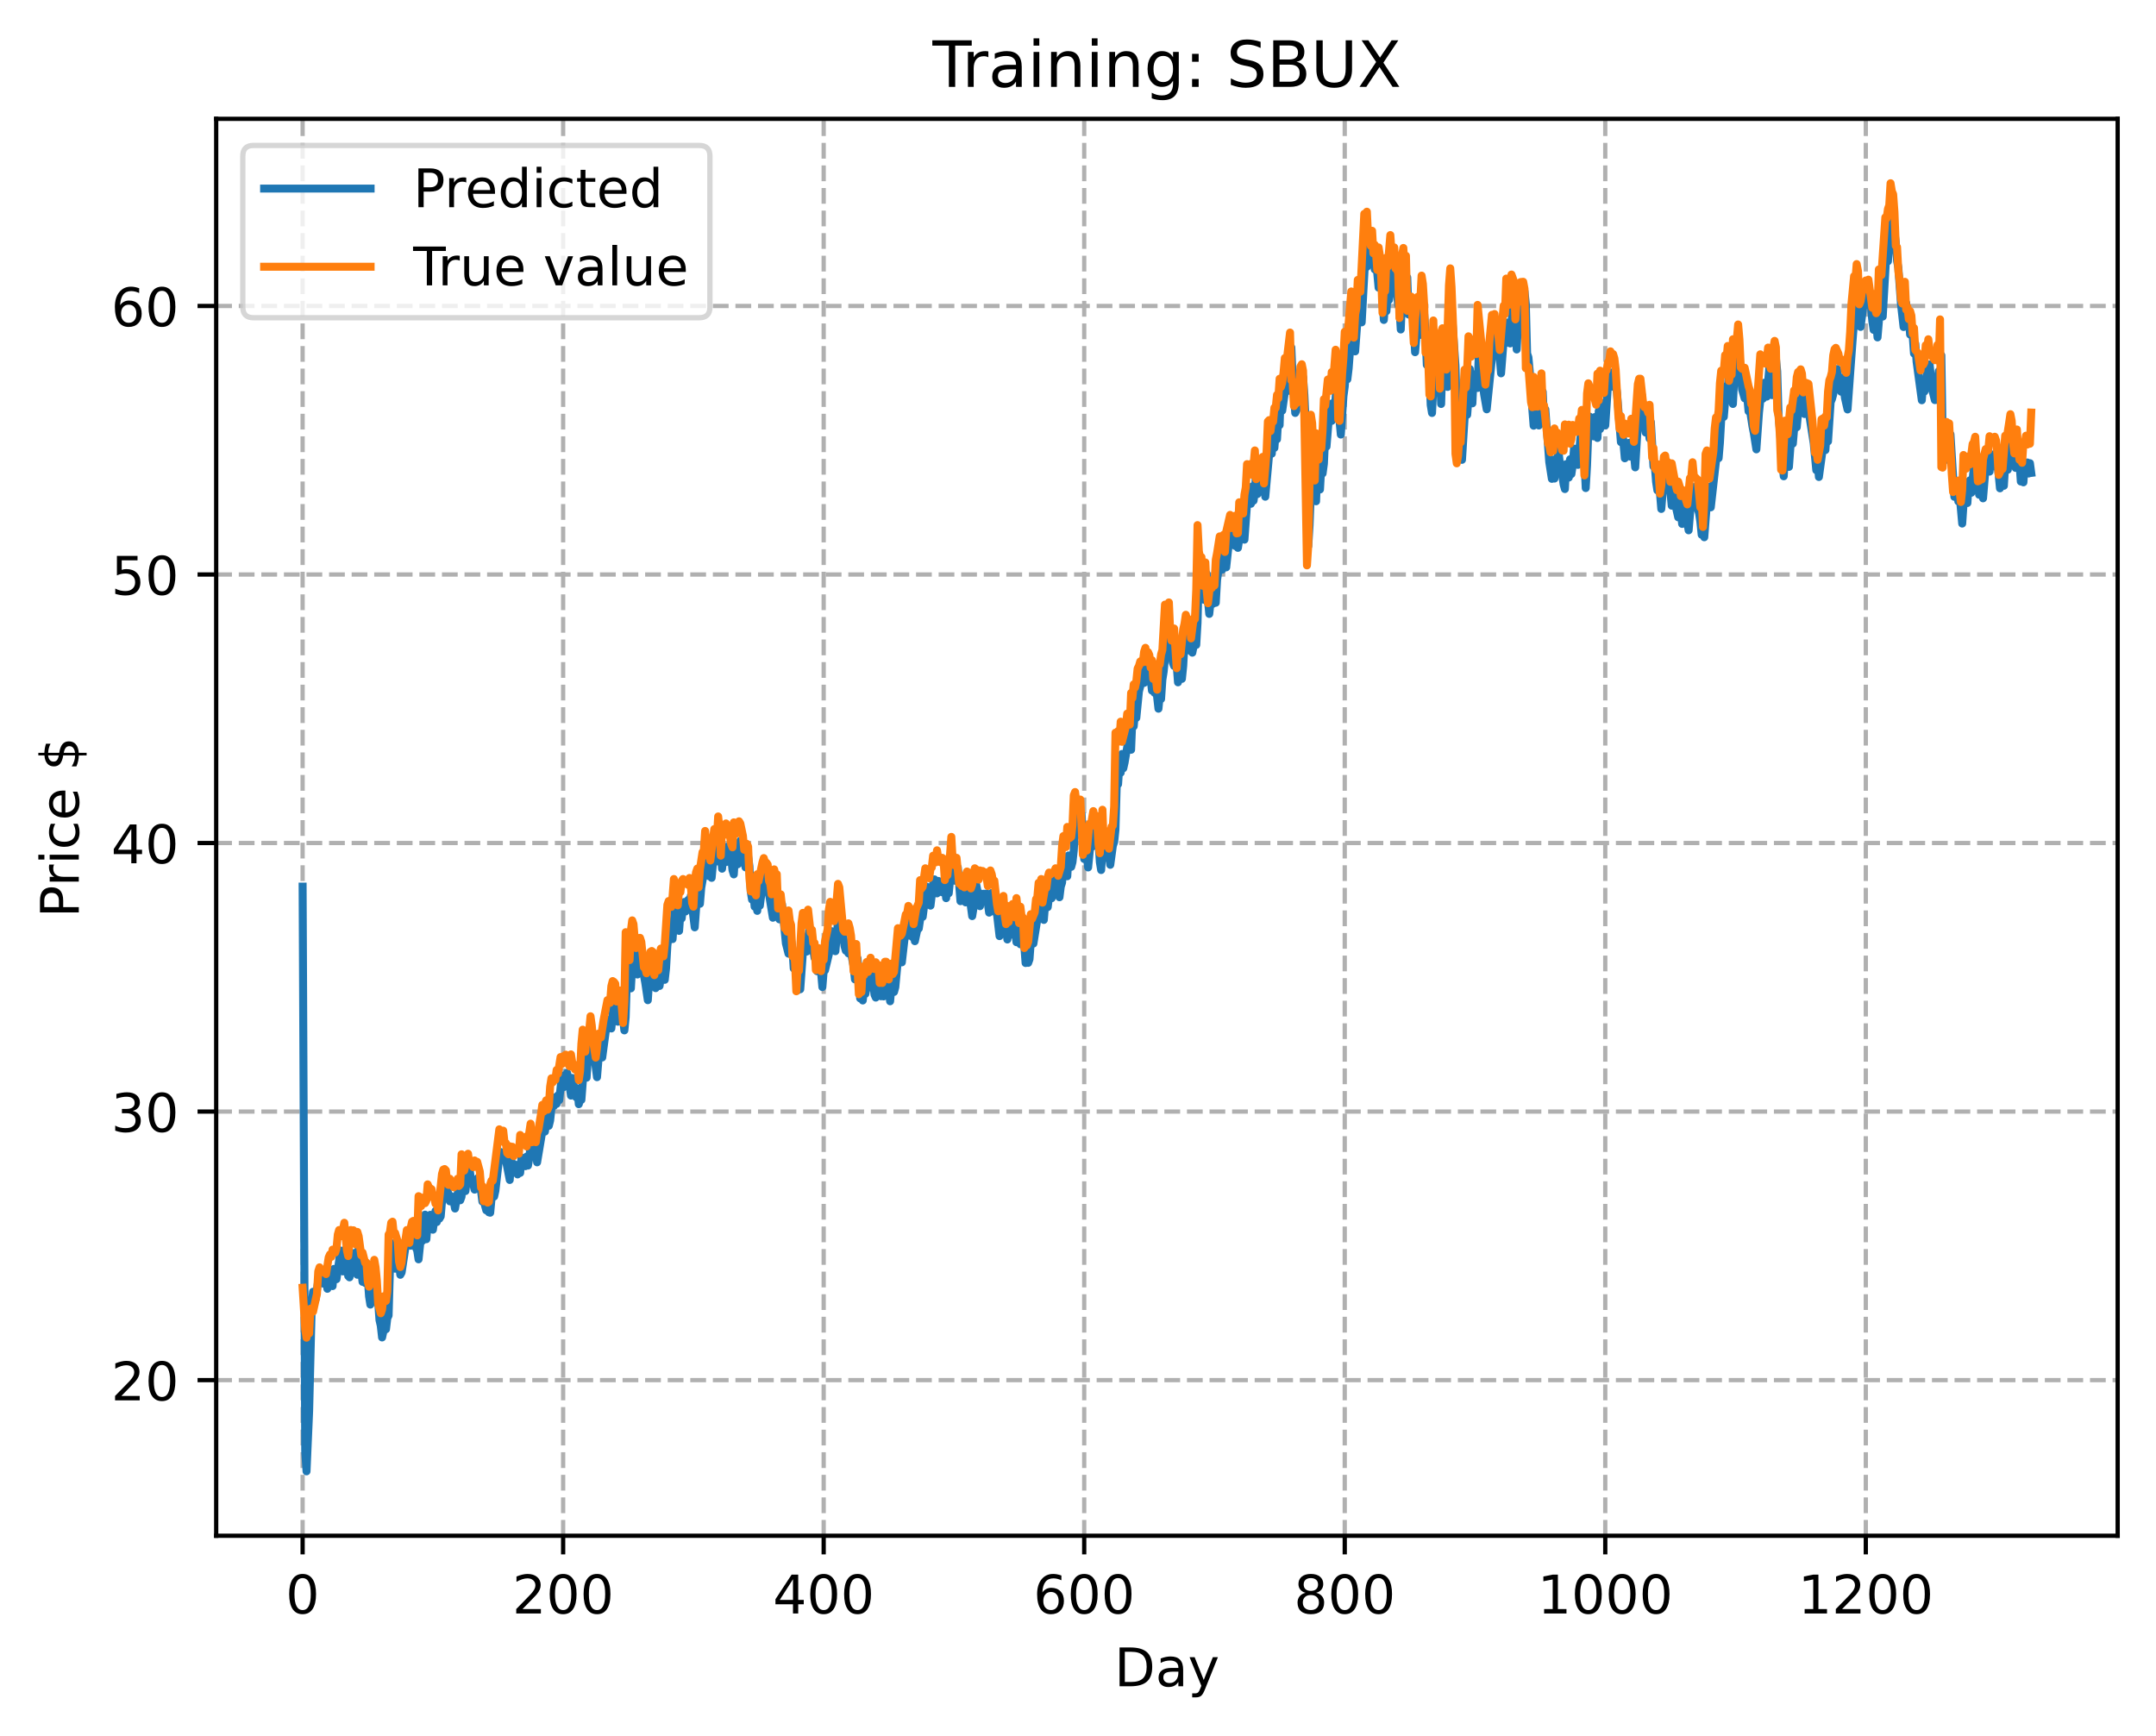 <?xml version="1.0" encoding="utf-8" standalone="no"?>
<!DOCTYPE svg PUBLIC "-//W3C//DTD SVG 1.1//EN"
  "http://www.w3.org/Graphics/SVG/1.1/DTD/svg11.dtd">
<!-- Created with matplotlib (https://matplotlib.org/) -->
<svg height="325.986pt" version="1.1" viewBox="0 0 404.923 325.986" width="404.923pt" xmlns="http://www.w3.org/2000/svg" xmlns:xlink="http://www.w3.org/1999/xlink">
 <defs>
  <style type="text/css">
*{stroke-linecap:butt;stroke-linejoin:round;}
  </style>
 </defs>
 <g id="figure_1">
  <g id="patch_1">
   <path d="M 0 325.986 
L 404.923 325.986 
L 404.923 0 
L 0 0 
z
" style="fill:#ffffff;"/>
  </g>
  <g id="axes_1">
   <g id="patch_2">
    <path d="M 40.603 288.43 
L 397.723 288.43 
L 397.723 22.318 
L 40.603 22.318 
z
" style="fill:#ffffff;"/>
   </g>
   <g id="matplotlib.axis_1">
    <g id="xtick_1">
     <g id="line2d_1">
      <path clip-path="url(#p819357cecb)" d="M 56.836 288.43 
L 56.836 22.318 
" style="fill:none;stroke:#b0b0b0;stroke-dasharray:2.96,1.28;stroke-dashoffset:0;stroke-width:0.8;"/>
     </g>
     <g id="line2d_2">
      <defs>
       <path d="M 0 0 
L 0 3.5 
" id="ma71649c4c5" style="stroke:#000000;stroke-width:0.8;"/>
      </defs>
      <g>
       <use style="stroke:#000000;stroke-width:0.8;" x="56.836" xlink:href="#ma71649c4c5" y="288.43"/>
      </g>
     </g>
     <g id="text_1">
      <!-- 0 -->
      <defs>
       <path d="M 31.781 66.406 
Q 24.172 66.406 20.328 58.906 
Q 16.5 51.422 16.5 36.375 
Q 16.5 21.391 20.328 13.891 
Q 24.172 6.391 31.781 6.391 
Q 39.453 6.391 43.281 13.891 
Q 47.125 21.391 47.125 36.375 
Q 47.125 51.422 43.281 58.906 
Q 39.453 66.406 31.781 66.406 
z
M 31.781 74.219 
Q 44.047 74.219 50.516 64.516 
Q 56.984 54.828 56.984 36.375 
Q 56.984 17.969 50.516 8.266 
Q 44.047 -1.422 31.781 -1.422 
Q 19.531 -1.422 13.062 8.266 
Q 6.594 17.969 6.594 36.375 
Q 6.594 54.828 13.062 64.516 
Q 19.531 74.219 31.781 74.219 
z
" id="DejaVuSans-48"/>
      </defs>
      <g transform="translate(53.655 303.029)scale(0.1 -0.1)">
       <use xlink:href="#DejaVuSans-48"/>
      </g>
     </g>
    </g>
    <g id="xtick_2">
     <g id="line2d_3">
      <path clip-path="url(#p819357cecb)" d="M 105.766 288.43 
L 105.766 22.318 
" style="fill:none;stroke:#b0b0b0;stroke-dasharray:2.96,1.28;stroke-dashoffset:0;stroke-width:0.8;"/>
     </g>
     <g id="line2d_4">
      <g>
       <use style="stroke:#000000;stroke-width:0.8;" x="105.766" xlink:href="#ma71649c4c5" y="288.43"/>
      </g>
     </g>
     <g id="text_2">
      <!-- 200 -->
      <defs>
       <path d="M 19.188 8.297 
L 53.609 8.297 
L 53.609 0 
L 7.328 0 
L 7.328 8.297 
Q 12.938 14.109 22.625 23.891 
Q 32.328 33.688 34.812 36.531 
Q 39.547 41.844 41.422 45.531 
Q 43.312 49.219 43.312 52.781 
Q 43.312 58.594 39.234 62.25 
Q 35.156 65.922 28.609 65.922 
Q 23.969 65.922 18.812 64.312 
Q 13.672 62.703 7.812 59.422 
L 7.812 69.391 
Q 13.766 71.781 18.938 73 
Q 24.125 74.219 28.422 74.219 
Q 39.75 74.219 46.484 68.547 
Q 53.219 62.891 53.219 53.422 
Q 53.219 48.922 51.531 44.891 
Q 49.859 40.875 45.406 35.406 
Q 44.188 33.984 37.641 27.219 
Q 31.109 20.453 19.188 8.297 
z
" id="DejaVuSans-50"/>
      </defs>
      <g transform="translate(96.223 303.029)scale(0.1 -0.1)">
       <use xlink:href="#DejaVuSans-50"/>
       <use x="63.623" xlink:href="#DejaVuSans-48"/>
       <use x="127.246" xlink:href="#DejaVuSans-48"/>
      </g>
     </g>
    </g>
    <g id="xtick_3">
     <g id="line2d_5">
      <path clip-path="url(#p819357cecb)" d="M 154.697 288.43 
L 154.697 22.318 
" style="fill:none;stroke:#b0b0b0;stroke-dasharray:2.96,1.28;stroke-dashoffset:0;stroke-width:0.8;"/>
     </g>
     <g id="line2d_6">
      <g>
       <use style="stroke:#000000;stroke-width:0.8;" x="154.697" xlink:href="#ma71649c4c5" y="288.43"/>
      </g>
     </g>
     <g id="text_3">
      <!-- 400 -->
      <defs>
       <path d="M 37.797 64.312 
L 12.891 25.391 
L 37.797 25.391 
z
M 35.203 72.906 
L 47.609 72.906 
L 47.609 25.391 
L 58.016 25.391 
L 58.016 17.188 
L 47.609 17.188 
L 47.609 0 
L 37.797 0 
L 37.797 17.188 
L 4.891 17.188 
L 4.891 26.703 
z
" id="DejaVuSans-52"/>
      </defs>
      <g transform="translate(145.153 303.029)scale(0.1 -0.1)">
       <use xlink:href="#DejaVuSans-52"/>
       <use x="63.623" xlink:href="#DejaVuSans-48"/>
       <use x="127.246" xlink:href="#DejaVuSans-48"/>
      </g>
     </g>
    </g>
    <g id="xtick_4">
     <g id="line2d_7">
      <path clip-path="url(#p819357cecb)" d="M 203.628 288.43 
L 203.628 22.318 
" style="fill:none;stroke:#b0b0b0;stroke-dasharray:2.96,1.28;stroke-dashoffset:0;stroke-width:0.8;"/>
     </g>
     <g id="line2d_8">
      <g>
       <use style="stroke:#000000;stroke-width:0.8;" x="203.628" xlink:href="#ma71649c4c5" y="288.43"/>
      </g>
     </g>
     <g id="text_4">
      <!-- 600 -->
      <defs>
       <path d="M 33.016 40.375 
Q 26.375 40.375 22.484 35.828 
Q 18.609 31.297 18.609 23.391 
Q 18.609 15.531 22.484 10.953 
Q 26.375 6.391 33.016 6.391 
Q 39.656 6.391 43.531 10.953 
Q 47.406 15.531 47.406 23.391 
Q 47.406 31.297 43.531 35.828 
Q 39.656 40.375 33.016 40.375 
z
M 52.594 71.297 
L 52.594 62.312 
Q 48.875 64.062 45.094 64.984 
Q 41.312 65.922 37.594 65.922 
Q 27.828 65.922 22.672 59.328 
Q 17.531 52.734 16.797 39.406 
Q 19.672 43.656 24.016 45.922 
Q 28.375 48.188 33.594 48.188 
Q 44.578 48.188 50.953 41.516 
Q 57.328 34.859 57.328 23.391 
Q 57.328 12.156 50.688 5.359 
Q 44.047 -1.422 33.016 -1.422 
Q 20.359 -1.422 13.672 8.266 
Q 6.984 17.969 6.984 36.375 
Q 6.984 53.656 15.188 63.938 
Q 23.391 74.219 37.203 74.219 
Q 40.922 74.219 44.703 73.484 
Q 48.484 72.75 52.594 71.297 
z
" id="DejaVuSans-54"/>
      </defs>
      <g transform="translate(194.084 303.029)scale(0.1 -0.1)">
       <use xlink:href="#DejaVuSans-54"/>
       <use x="63.623" xlink:href="#DejaVuSans-48"/>
       <use x="127.246" xlink:href="#DejaVuSans-48"/>
      </g>
     </g>
    </g>
    <g id="xtick_5">
     <g id="line2d_9">
      <path clip-path="url(#p819357cecb)" d="M 252.558 288.43 
L 252.558 22.318 
" style="fill:none;stroke:#b0b0b0;stroke-dasharray:2.96,1.28;stroke-dashoffset:0;stroke-width:0.8;"/>
     </g>
     <g id="line2d_10">
      <g>
       <use style="stroke:#000000;stroke-width:0.8;" x="252.558" xlink:href="#ma71649c4c5" y="288.43"/>
      </g>
     </g>
     <g id="text_5">
      <!-- 800 -->
      <defs>
       <path d="M 31.781 34.625 
Q 24.75 34.625 20.719 30.859 
Q 16.703 27.094 16.703 20.516 
Q 16.703 13.922 20.719 10.156 
Q 24.75 6.391 31.781 6.391 
Q 38.812 6.391 42.859 10.172 
Q 46.922 13.969 46.922 20.516 
Q 46.922 27.094 42.891 30.859 
Q 38.875 34.625 31.781 34.625 
z
M 21.922 38.812 
Q 15.578 40.375 12.031 44.719 
Q 8.5 49.078 8.5 55.328 
Q 8.5 64.062 14.719 69.141 
Q 20.953 74.219 31.781 74.219 
Q 42.672 74.219 48.875 69.141 
Q 55.078 64.062 55.078 55.328 
Q 55.078 49.078 51.531 44.719 
Q 48 40.375 41.703 38.812 
Q 48.828 37.156 52.797 32.312 
Q 56.781 27.484 56.781 20.516 
Q 56.781 9.906 50.312 4.234 
Q 43.844 -1.422 31.781 -1.422 
Q 19.734 -1.422 13.25 4.234 
Q 6.781 9.906 6.781 20.516 
Q 6.781 27.484 10.781 32.312 
Q 14.797 37.156 21.922 38.812 
z
M 18.312 54.391 
Q 18.312 48.734 21.844 45.562 
Q 25.391 42.391 31.781 42.391 
Q 38.141 42.391 41.719 45.562 
Q 45.312 48.734 45.312 54.391 
Q 45.312 60.062 41.719 63.234 
Q 38.141 66.406 31.781 66.406 
Q 25.391 66.406 21.844 63.234 
Q 18.312 60.062 18.312 54.391 
z
" id="DejaVuSans-56"/>
      </defs>
      <g transform="translate(243.015 303.029)scale(0.1 -0.1)">
       <use xlink:href="#DejaVuSans-56"/>
       <use x="63.623" xlink:href="#DejaVuSans-48"/>
       <use x="127.246" xlink:href="#DejaVuSans-48"/>
      </g>
     </g>
    </g>
    <g id="xtick_6">
     <g id="line2d_11">
      <path clip-path="url(#p819357cecb)" d="M 301.489 288.43 
L 301.489 22.318 
" style="fill:none;stroke:#b0b0b0;stroke-dasharray:2.96,1.28;stroke-dashoffset:0;stroke-width:0.8;"/>
     </g>
     <g id="line2d_12">
      <g>
       <use style="stroke:#000000;stroke-width:0.8;" x="301.489" xlink:href="#ma71649c4c5" y="288.43"/>
      </g>
     </g>
     <g id="text_6">
      <!-- 1000 -->
      <defs>
       <path d="M 12.406 8.297 
L 28.516 8.297 
L 28.516 63.922 
L 10.984 60.406 
L 10.984 69.391 
L 28.422 72.906 
L 38.281 72.906 
L 38.281 8.297 
L 54.391 8.297 
L 54.391 0 
L 12.406 0 
z
" id="DejaVuSans-49"/>
      </defs>
      <g transform="translate(288.764 303.029)scale(0.1 -0.1)">
       <use xlink:href="#DejaVuSans-49"/>
       <use x="63.623" xlink:href="#DejaVuSans-48"/>
       <use x="127.246" xlink:href="#DejaVuSans-48"/>
       <use x="190.869" xlink:href="#DejaVuSans-48"/>
      </g>
     </g>
    </g>
    <g id="xtick_7">
     <g id="line2d_13">
      <path clip-path="url(#p819357cecb)" d="M 350.419 288.43 
L 350.419 22.318 
" style="fill:none;stroke:#b0b0b0;stroke-dasharray:2.96,1.28;stroke-dashoffset:0;stroke-width:0.8;"/>
     </g>
     <g id="line2d_14">
      <g>
       <use style="stroke:#000000;stroke-width:0.8;" x="350.419" xlink:href="#ma71649c4c5" y="288.43"/>
      </g>
     </g>
     <g id="text_7">
      <!-- 1200 -->
      <g transform="translate(337.694 303.029)scale(0.1 -0.1)">
       <use xlink:href="#DejaVuSans-49"/>
       <use x="63.623" xlink:href="#DejaVuSans-50"/>
       <use x="127.246" xlink:href="#DejaVuSans-48"/>
       <use x="190.869" xlink:href="#DejaVuSans-48"/>
      </g>
     </g>
    </g>
    <g id="text_8">
     <!-- Day -->
     <defs>
      <path d="M 19.672 64.797 
L 19.672 8.109 
L 31.594 8.109 
Q 46.688 8.109 53.688 14.938 
Q 60.688 21.781 60.688 36.531 
Q 60.688 51.172 53.688 57.984 
Q 46.688 64.797 31.594 64.797 
z
M 9.812 72.906 
L 30.078 72.906 
Q 51.266 72.906 61.172 64.094 
Q 71.094 55.281 71.094 36.531 
Q 71.094 17.672 61.125 8.828 
Q 51.172 0 30.078 0 
L 9.812 0 
z
" id="DejaVuSans-68"/>
      <path d="M 34.281 27.484 
Q 23.391 27.484 19.188 25 
Q 14.984 22.516 14.984 16.5 
Q 14.984 11.719 18.141 8.906 
Q 21.297 6.109 26.703 6.109 
Q 34.188 6.109 38.703 11.406 
Q 43.219 16.703 43.219 25.484 
L 43.219 27.484 
z
M 52.203 31.203 
L 52.203 0 
L 43.219 0 
L 43.219 8.297 
Q 40.141 3.328 35.547 0.953 
Q 30.953 -1.422 24.312 -1.422 
Q 15.922 -1.422 10.953 3.297 
Q 6 8.016 6 15.922 
Q 6 25.141 12.172 29.828 
Q 18.359 34.516 30.609 34.516 
L 43.219 34.516 
L 43.219 35.406 
Q 43.219 41.609 39.141 45 
Q 35.062 48.391 27.688 48.391 
Q 23 48.391 18.547 47.266 
Q 14.109 46.141 10.016 43.891 
L 10.016 52.203 
Q 14.938 54.109 19.578 55.047 
Q 24.219 56 28.609 56 
Q 40.484 56 46.344 49.844 
Q 52.203 43.703 52.203 31.203 
z
" id="DejaVuSans-97"/>
      <path d="M 32.172 -5.078 
Q 28.375 -14.844 24.75 -17.812 
Q 21.141 -20.797 15.094 -20.797 
L 7.906 -20.797 
L 7.906 -13.281 
L 13.188 -13.281 
Q 16.891 -13.281 18.938 -11.516 
Q 21 -9.766 23.484 -3.219 
L 25.094 0.875 
L 2.984 54.688 
L 12.5 54.688 
L 29.594 11.922 
L 46.688 54.688 
L 56.203 54.688 
z
" id="DejaVuSans-121"/>
     </defs>
     <g transform="translate(209.29 316.707)scale(0.1 -0.1)">
      <use xlink:href="#DejaVuSans-68"/>
      <use x="77.002" xlink:href="#DejaVuSans-97"/>
      <use x="138.281" xlink:href="#DejaVuSans-121"/>
     </g>
    </g>
   </g>
   <g id="matplotlib.axis_2">
    <g id="ytick_1">
     <g id="line2d_15">
      <path clip-path="url(#p819357cecb)" d="M 40.603 259.206 
L 397.723 259.206 
" style="fill:none;stroke:#b0b0b0;stroke-dasharray:2.96,1.28;stroke-dashoffset:0;stroke-width:0.8;"/>
     </g>
     <g id="line2d_16">
      <defs>
       <path d="M 0 0 
L -3.5 0 
" id="md006b6e6f9" style="stroke:#000000;stroke-width:0.8;"/>
      </defs>
      <g>
       <use style="stroke:#000000;stroke-width:0.8;" x="40.603" xlink:href="#md006b6e6f9" y="259.206"/>
      </g>
     </g>
     <g id="text_9">
      <!-- 20 -->
      <g transform="translate(20.878 263.006)scale(0.1 -0.1)">
       <use xlink:href="#DejaVuSans-50"/>
       <use x="63.623" xlink:href="#DejaVuSans-48"/>
      </g>
     </g>
    </g>
    <g id="ytick_2">
     <g id="line2d_17">
      <path clip-path="url(#p819357cecb)" d="M 40.603 208.771 
L 397.723 208.771 
" style="fill:none;stroke:#b0b0b0;stroke-dasharray:2.96,1.28;stroke-dashoffset:0;stroke-width:0.8;"/>
     </g>
     <g id="line2d_18">
      <g>
       <use style="stroke:#000000;stroke-width:0.8;" x="40.603" xlink:href="#md006b6e6f9" y="208.771"/>
      </g>
     </g>
     <g id="text_10">
      <!-- 30 -->
      <defs>
       <path d="M 40.578 39.312 
Q 47.656 37.797 51.625 33 
Q 55.609 28.219 55.609 21.188 
Q 55.609 10.406 48.188 4.484 
Q 40.766 -1.422 27.094 -1.422 
Q 22.516 -1.422 17.656 -0.516 
Q 12.797 0.391 7.625 2.203 
L 7.625 11.719 
Q 11.719 9.328 16.594 8.109 
Q 21.484 6.891 26.812 6.891 
Q 36.078 6.891 40.938 10.547 
Q 45.797 14.203 45.797 21.188 
Q 45.797 27.641 41.281 31.266 
Q 36.766 34.906 28.719 34.906 
L 20.219 34.906 
L 20.219 43.016 
L 29.109 43.016 
Q 36.375 43.016 40.234 45.922 
Q 44.094 48.828 44.094 54.297 
Q 44.094 59.906 40.109 62.906 
Q 36.141 65.922 28.719 65.922 
Q 24.656 65.922 20.016 65.031 
Q 15.375 64.156 9.812 62.312 
L 9.812 71.094 
Q 15.438 72.656 20.344 73.438 
Q 25.25 74.219 29.594 74.219 
Q 40.828 74.219 47.359 69.109 
Q 53.906 64.016 53.906 55.328 
Q 53.906 49.266 50.438 45.094 
Q 46.969 40.922 40.578 39.312 
z
" id="DejaVuSans-51"/>
      </defs>
      <g transform="translate(20.878 212.57)scale(0.1 -0.1)">
       <use xlink:href="#DejaVuSans-51"/>
       <use x="63.623" xlink:href="#DejaVuSans-48"/>
      </g>
     </g>
    </g>
    <g id="ytick_3">
     <g id="line2d_19">
      <path clip-path="url(#p819357cecb)" d="M 40.603 158.335 
L 397.723 158.335 
" style="fill:none;stroke:#b0b0b0;stroke-dasharray:2.96,1.28;stroke-dashoffset:0;stroke-width:0.8;"/>
     </g>
     <g id="line2d_20">
      <g>
       <use style="stroke:#000000;stroke-width:0.8;" x="40.603" xlink:href="#md006b6e6f9" y="158.335"/>
      </g>
     </g>
     <g id="text_11">
      <!-- 40 -->
      <g transform="translate(20.878 162.134)scale(0.1 -0.1)">
       <use xlink:href="#DejaVuSans-52"/>
       <use x="63.623" xlink:href="#DejaVuSans-48"/>
      </g>
     </g>
    </g>
    <g id="ytick_4">
     <g id="line2d_21">
      <path clip-path="url(#p819357cecb)" d="M 40.603 107.899 
L 397.723 107.899 
" style="fill:none;stroke:#b0b0b0;stroke-dasharray:2.96,1.28;stroke-dashoffset:0;stroke-width:0.8;"/>
     </g>
     <g id="line2d_22">
      <g>
       <use style="stroke:#000000;stroke-width:0.8;" x="40.603" xlink:href="#md006b6e6f9" y="107.899"/>
      </g>
     </g>
     <g id="text_12">
      <!-- 50 -->
      <defs>
       <path d="M 10.797 72.906 
L 49.516 72.906 
L 49.516 64.594 
L 19.828 64.594 
L 19.828 46.734 
Q 21.969 47.469 24.109 47.828 
Q 26.266 48.188 28.422 48.188 
Q 40.625 48.188 47.75 41.5 
Q 54.891 34.812 54.891 23.391 
Q 54.891 11.625 47.562 5.094 
Q 40.234 -1.422 26.906 -1.422 
Q 22.312 -1.422 17.547 -0.641 
Q 12.797 0.141 7.719 1.703 
L 7.719 11.625 
Q 12.109 9.234 16.797 8.062 
Q 21.484 6.891 26.703 6.891 
Q 35.156 6.891 40.078 11.328 
Q 45.016 15.766 45.016 23.391 
Q 45.016 31 40.078 35.438 
Q 35.156 39.891 26.703 39.891 
Q 22.75 39.891 18.812 39.016 
Q 14.891 38.141 10.797 36.281 
z
" id="DejaVuSans-53"/>
      </defs>
      <g transform="translate(20.878 111.698)scale(0.1 -0.1)">
       <use xlink:href="#DejaVuSans-53"/>
       <use x="63.623" xlink:href="#DejaVuSans-48"/>
      </g>
     </g>
    </g>
    <g id="ytick_5">
     <g id="line2d_23">
      <path clip-path="url(#p819357cecb)" d="M 40.603 57.463 
L 397.723 57.463 
" style="fill:none;stroke:#b0b0b0;stroke-dasharray:2.96,1.28;stroke-dashoffset:0;stroke-width:0.8;"/>
     </g>
     <g id="line2d_24">
      <g>
       <use style="stroke:#000000;stroke-width:0.8;" x="40.603" xlink:href="#md006b6e6f9" y="57.463"/>
      </g>
     </g>
     <g id="text_13">
      <!-- 60 -->
      <g transform="translate(20.878 61.263)scale(0.1 -0.1)">
       <use xlink:href="#DejaVuSans-54"/>
       <use x="63.623" xlink:href="#DejaVuSans-48"/>
      </g>
     </g>
    </g>
    <g id="text_14">
     <!-- Price $ -->
     <defs>
      <path d="M 19.672 64.797 
L 19.672 37.406 
L 32.078 37.406 
Q 38.969 37.406 42.719 40.969 
Q 46.484 44.531 46.484 51.125 
Q 46.484 57.672 42.719 61.234 
Q 38.969 64.797 32.078 64.797 
z
M 9.812 72.906 
L 32.078 72.906 
Q 44.344 72.906 50.609 67.359 
Q 56.891 61.812 56.891 51.125 
Q 56.891 40.328 50.609 34.812 
Q 44.344 29.297 32.078 29.297 
L 19.672 29.297 
L 19.672 0 
L 9.812 0 
z
" id="DejaVuSans-80"/>
      <path d="M 41.109 46.297 
Q 39.594 47.172 37.812 47.578 
Q 36.031 48 33.891 48 
Q 26.266 48 22.188 43.047 
Q 18.109 38.094 18.109 28.812 
L 18.109 0 
L 9.078 0 
L 9.078 54.688 
L 18.109 54.688 
L 18.109 46.188 
Q 20.953 51.172 25.484 53.578 
Q 30.031 56 36.531 56 
Q 37.453 56 38.578 55.875 
Q 39.703 55.766 41.062 55.516 
z
" id="DejaVuSans-114"/>
      <path d="M 9.422 54.688 
L 18.406 54.688 
L 18.406 0 
L 9.422 0 
z
M 9.422 75.984 
L 18.406 75.984 
L 18.406 64.594 
L 9.422 64.594 
z
" id="DejaVuSans-105"/>
      <path d="M 48.781 52.594 
L 48.781 44.188 
Q 44.969 46.297 41.141 47.344 
Q 37.312 48.391 33.406 48.391 
Q 24.656 48.391 19.812 42.844 
Q 14.984 37.312 14.984 27.297 
Q 14.984 17.281 19.812 11.734 
Q 24.656 6.203 33.406 6.203 
Q 37.312 6.203 41.141 7.25 
Q 44.969 8.297 48.781 10.406 
L 48.781 2.094 
Q 45.016 0.344 40.984 -0.531 
Q 36.969 -1.422 32.422 -1.422 
Q 20.062 -1.422 12.781 6.344 
Q 5.516 14.109 5.516 27.297 
Q 5.516 40.672 12.859 48.328 
Q 20.219 56 33.016 56 
Q 37.156 56 41.109 55.141 
Q 45.062 54.297 48.781 52.594 
z
" id="DejaVuSans-99"/>
      <path d="M 56.203 29.594 
L 56.203 25.203 
L 14.891 25.203 
Q 15.484 15.922 20.484 11.062 
Q 25.484 6.203 34.422 6.203 
Q 39.594 6.203 44.453 7.469 
Q 49.312 8.734 54.109 11.281 
L 54.109 2.781 
Q 49.266 0.734 44.188 -0.344 
Q 39.109 -1.422 33.891 -1.422 
Q 20.797 -1.422 13.156 6.188 
Q 5.516 13.812 5.516 26.812 
Q 5.516 40.234 12.766 48.109 
Q 20.016 56 32.328 56 
Q 43.359 56 49.781 48.891 
Q 56.203 41.797 56.203 29.594 
z
M 47.219 32.234 
Q 47.125 39.594 43.094 43.984 
Q 39.062 48.391 32.422 48.391 
Q 24.906 48.391 20.391 44.141 
Q 15.875 39.891 15.188 32.172 
z
" id="DejaVuSans-101"/>
      <path id="DejaVuSans-32"/>
      <path d="M 33.797 -14.703 
L 28.906 -14.703 
L 28.859 0 
Q 23.734 0.094 18.609 1.188 
Q 13.484 2.297 8.297 4.5 
L 8.297 13.281 
Q 13.281 10.156 18.375 8.562 
Q 23.484 6.984 28.906 6.938 
L 28.906 29.203 
Q 18.109 30.953 13.203 35.156 
Q 8.297 39.359 8.297 46.688 
Q 8.297 54.641 13.625 59.219 
Q 18.953 63.812 28.906 64.5 
L 28.906 75.984 
L 33.797 75.984 
L 33.797 64.656 
Q 38.328 64.453 42.578 63.688 
Q 46.828 62.938 50.875 61.625 
L 50.875 53.078 
Q 46.828 55.125 42.547 56.25 
Q 38.281 57.375 33.797 57.562 
L 33.797 36.719 
Q 44.875 35.016 50.094 30.609 
Q 55.328 26.219 55.328 18.609 
Q 55.328 10.359 49.781 5.594 
Q 44.234 0.828 33.797 0.094 
z
M 28.906 37.594 
L 28.906 57.625 
Q 23.25 56.984 20.266 54.391 
Q 17.281 51.812 17.281 47.516 
Q 17.281 43.312 20.031 40.969 
Q 22.797 38.625 28.906 37.594 
z
M 33.797 28.219 
L 33.797 7.078 
Q 39.984 7.906 43.141 10.594 
Q 46.297 13.281 46.297 17.672 
Q 46.297 21.969 43.281 24.5 
Q 40.281 27.047 33.797 28.219 
z
" id="DejaVuSans-36"/>
     </defs>
     <g transform="translate(14.798 172.342)rotate(-90)scale(0.1 -0.1)">
      <use xlink:href="#DejaVuSans-80"/>
      <use x="58.553" xlink:href="#DejaVuSans-114"/>
      <use x="99.666" xlink:href="#DejaVuSans-105"/>
      <use x="127.449" xlink:href="#DejaVuSans-99"/>
      <use x="182.43" xlink:href="#DejaVuSans-101"/>
      <use x="243.953" xlink:href="#DejaVuSans-32"/>
      <use x="275.74" xlink:href="#DejaVuSans-36"/>
     </g>
    </g>
   </g>
   <g id="line2d_25">
    <path clip-path="url(#p819357cecb)" d="M 56.836 166.519 
L 57.325 272.532 
L 57.57 276.334 
L 58.059 265.007 
L 58.548 245.078 
L 58.793 242.606 
L 59.038 244.247 
L 59.282 244.003 
L 59.772 240.436 
L 60.016 240.711 
L 60.261 239.476 
L 60.506 239.943 
L 60.75 241.087 
L 60.995 241.066 
L 61.24 240.357 
L 61.484 242.053 
L 61.729 241.091 
L 61.974 239.16 
L 62.463 241.546 
L 62.708 238.322 
L 62.952 238.978 
L 63.197 240.247 
L 63.686 236.819 
L 63.931 234.863 
L 64.175 238.216 
L 64.42 238.789 
L 64.665 235.838 
L 64.909 234.573 
L 65.399 239.653 
L 65.643 239.902 
L 66.133 236.676 
L 66.377 237.155 
L 66.622 235.313 
L 67.111 239.416 
L 67.356 234.387 
L 68.09 240.747 
L 68.335 238.703 
L 68.579 240.956 
L 68.824 239.979 
L 69.069 239.954 
L 69.313 243.472 
L 69.558 245.02 
L 69.802 242.628 
L 70.047 241.772 
L 70.292 242.41 
L 70.536 241.934 
L 70.781 242.855 
L 71.026 244.501 
L 71.27 247.921 
L 71.515 249.004 
L 71.76 251.19 
L 72.004 250.071 
L 72.249 245.445 
L 72.494 249.651 
L 72.738 247.58 
L 72.983 247.067 
L 73.228 238.494 
L 73.962 233.497 
L 74.206 238.278 
L 74.451 236.176 
L 74.696 238.011 
L 74.94 237.632 
L 75.185 239.423 
L 75.429 238.986 
L 76.163 234.13 
L 76.408 233.81 
L 76.653 232.314 
L 77.142 233.966 
L 77.387 233.043 
L 77.631 232.626 
L 77.876 231.05 
L 78.121 234.337 
L 78.365 234.899 
L 78.61 236.518 
L 79.099 231.86 
L 79.344 233.041 
L 79.589 231.329 
L 79.833 228.129 
L 80.078 232.741 
L 80.323 229.655 
L 80.812 228.159 
L 81.301 230.954 
L 81.79 227.436 
L 82.035 229.52 
L 82.28 227.182 
L 82.524 228.881 
L 82.769 228.455 
L 83.258 222.837 
L 83.503 222.164 
L 83.748 222.136 
L 84.482 225.626 
L 84.726 224.642 
L 84.971 225.041 
L 85.216 225.654 
L 85.46 226.976 
L 85.95 224.112 
L 86.194 223.714 
L 86.439 225.429 
L 86.684 224.755 
L 86.928 220.555 
L 87.417 223.701 
L 87.662 221.447 
L 87.907 221.256 
L 88.151 219.328 
L 88.396 221.059 
L 88.641 221.385 
L 89.13 223.426 
L 89.375 221.858 
L 89.619 222.827 
L 89.864 221.14 
L 90.109 221.829 
L 90.598 225.672 
L 90.843 224.559 
L 91.087 226.427 
L 91.332 227.319 
L 91.577 225.822 
L 91.821 227.693 
L 92.066 227.762 
L 92.311 225.14 
L 92.555 224.22 
L 92.8 224.731 
L 93.044 223.635 
L 93.778 217.131 
L 94.023 216.364 
L 94.268 216.707 
L 94.512 217.842 
L 94.757 216.592 
L 95.736 221.612 
L 95.98 217.844 
L 96.225 219.044 
L 96.47 218.589 
L 96.714 219.646 
L 96.959 219.766 
L 97.204 220.573 
L 97.448 218.687 
L 97.693 220.287 
L 97.938 217.399 
L 98.427 218.027 
L 98.672 219.022 
L 98.916 217.225 
L 99.161 218.909 
L 99.405 217.454 
L 99.65 215.11 
L 99.895 213.952 
L 100.139 217.047 
L 100.384 215.823 
L 100.629 216.477 
L 100.873 218.301 
L 101.363 215.373 
L 102.097 210.977 
L 102.341 212.535 
L 102.831 209.684 
L 103.075 211.443 
L 103.32 210.457 
L 103.809 206.065 
L 104.054 207.698 
L 104.299 206.883 
L 104.543 207.321 
L 104.788 205.728 
L 105.032 206.622 
L 105.522 202.018 
L 105.766 204.243 
L 106.011 202.645 
L 106.256 203.347 
L 106.5 201.477 
L 106.745 202.444 
L 107.234 205.766 
L 107.479 202.458 
L 108.213 206.08 
L 108.458 204.43 
L 108.702 207.384 
L 108.947 206.511 
L 109.192 206.575 
L 109.681 200.217 
L 110.17 202.405 
L 110.415 198.727 
L 110.66 199.287 
L 111.149 195.718 
L 111.393 196.6 
L 112.127 202.309 
L 112.617 196.346 
L 112.861 197.125 
L 113.106 198.612 
L 113.84 193.134 
L 114.329 191.504 
L 114.819 193.16 
L 115.308 188.033 
L 115.553 189.709 
L 115.797 190.414 
L 116.042 191.89 
L 116.287 189.867 
L 116.531 189.353 
L 116.776 189.235 
L 117.265 193.522 
L 117.51 191.046 
L 117.754 183.13 
L 118.244 185.427 
L 118.488 185.629 
L 118.733 181.247 
L 118.978 178.943 
L 119.222 179.847 
L 119.712 183.023 
L 119.956 179.028 
L 120.201 180.8 
L 120.446 180.511 
L 121.18 184.531 
L 121.669 187.849 
L 121.914 184.033 
L 122.158 183.074 
L 122.403 181.055 
L 122.648 180.631 
L 123.137 185.583 
L 123.626 183.371 
L 123.871 185.181 
L 124.36 181.853 
L 124.605 183.292 
L 124.849 184.025 
L 125.094 181.852 
L 125.339 177.605 
L 125.828 173.784 
L 126.073 175.803 
L 126.317 176.375 
L 126.807 169.741 
L 127.051 172.423 
L 127.541 174.834 
L 127.785 171.481 
L 128.03 172.497 
L 128.275 170.439 
L 128.519 169.404 
L 128.764 171.18 
L 129.253 169.005 
L 129.498 170.055 
L 129.742 168.224 
L 130.476 174.168 
L 130.966 167.542 
L 131.21 166.351 
L 131.455 169.744 
L 131.7 166.748 
L 132.189 163.964 
L 132.678 160.193 
L 133.168 164.548 
L 133.412 162.527 
L 133.657 164.873 
L 134.146 159.598 
L 134.391 159.612 
L 134.636 161.788 
L 134.88 161.148 
L 135.125 158.11 
L 135.369 159.899 
L 135.614 163.151 
L 135.859 160.438 
L 136.103 160.877 
L 136.348 161.912 
L 136.593 159.049 
L 136.837 160.982 
L 137.082 159.438 
L 137.327 161 
L 137.571 163.436 
L 137.816 164.222 
L 138.061 160.382 
L 138.305 160.337 
L 138.55 162.328 
L 138.795 158.93 
L 139.039 157.91 
L 140.018 162.903 
L 140.507 160.854 
L 140.752 162.682 
L 140.996 167.447 
L 141.241 168.959 
L 141.486 167.595 
L 141.73 170.288 
L 141.975 169.338 
L 142.22 171.075 
L 142.464 168.365 
L 142.709 170.096 
L 143.198 166.278 
L 143.688 163.832 
L 143.932 165.688 
L 144.177 166.387 
L 145.156 172.364 
L 145.645 167.535 
L 145.89 169.295 
L 146.134 168.83 
L 146.379 172.667 
L 146.624 171.736 
L 146.868 169.789 
L 147.602 177.195 
L 148.091 179.111 
L 148.336 174.735 
L 148.825 178.148 
L 149.07 181.885 
L 149.315 181.347 
L 149.804 185.992 
L 150.049 184.318 
L 150.293 185.798 
L 150.783 179.024 
L 151.027 176.95 
L 151.517 178.708 
L 151.761 175.894 
L 152.006 174.818 
L 152.495 178.599 
L 152.74 178.305 
L 152.984 179.912 
L 153.229 179.268 
L 153.474 182.412 
L 153.718 181.402 
L 153.963 179.866 
L 154.452 185.385 
L 154.697 182.337 
L 154.942 182.248 
L 155.676 179.186 
L 156.165 174.887 
L 156.41 177.041 
L 156.654 177.448 
L 156.899 178.647 
L 157.388 172.989 
L 157.633 170.316 
L 157.878 170.78 
L 158.367 175.728 
L 158.612 177.697 
L 158.856 178.553 
L 159.101 178.231 
L 159.345 179.057 
L 159.59 177.707 
L 160.324 181.536 
L 160.569 183.942 
L 160.813 182.458 
L 161.058 179.998 
L 161.547 187.508 
L 161.792 186.797 
L 162.037 187.903 
L 162.281 185.604 
L 162.526 186.665 
L 163.015 184.01 
L 163.26 185.44 
L 163.505 184.403 
L 163.749 181.576 
L 164.239 186.812 
L 164.483 187.358 
L 164.728 185.478 
L 164.972 186.106 
L 165.217 185.439 
L 165.462 187.111 
L 165.706 186.72 
L 165.951 187.135 
L 166.196 186.774 
L 166.685 183.258 
L 167.174 188.051 
L 167.419 185.29 
L 167.664 184.347 
L 167.908 186.299 
L 168.153 185.403 
L 168.887 177.533 
L 169.376 180.744 
L 169.866 176.469 
L 170.11 175.779 
L 170.844 171.342 
L 171.333 175.974 
L 171.578 174.281 
L 171.823 176.767 
L 172.312 174.468 
L 172.557 174.399 
L 172.801 172.764 
L 173.046 169.951 
L 173.291 172.199 
L 174.025 166.525 
L 174.269 168.279 
L 174.759 170.092 
L 175.248 165.997 
L 175.493 165.154 
L 175.982 167.79 
L 176.227 165.447 
L 176.471 167.265 
L 176.716 167.026 
L 176.96 167.585 
L 177.205 165.375 
L 177.45 166.058 
L 177.694 168.688 
L 177.939 166.543 
L 178.184 167.77 
L 178.918 160.676 
L 179.162 164.286 
L 179.407 165.426 
L 179.896 162.944 
L 180.386 169.252 
L 180.63 167.2 
L 180.875 168.572 
L 181.12 168.243 
L 181.364 169.478 
L 181.854 166.575 
L 182.588 172.058 
L 182.832 170.564 
L 183.321 166.032 
L 183.566 167.237 
L 184.055 170.19 
L 184.3 167.856 
L 184.545 168.492 
L 184.789 167.853 
L 185.034 168.615 
L 185.279 167.813 
L 185.768 171.403 
L 186.013 169.941 
L 186.257 167.717 
L 186.502 169.001 
L 186.747 171.228 
L 186.991 169.448 
L 187.725 175.816 
L 187.97 174.774 
L 188.215 172.709 
L 188.704 170.654 
L 189.193 176.449 
L 189.438 174.155 
L 189.682 175.619 
L 189.927 174.124 
L 190.172 173.644 
L 190.416 172.564 
L 190.906 176.959 
L 191.15 174.429 
L 191.395 174.698 
L 191.64 177.351 
L 191.884 174.981 
L 192.129 175.944 
L 192.374 177.614 
L 192.618 180.869 
L 192.863 179.673 
L 193.108 180.837 
L 193.352 180.158 
L 193.597 176.821 
L 193.842 175.931 
L 194.086 177.219 
L 195.309 169.667 
L 195.554 171.055 
L 195.799 169.511 
L 196.043 172.773 
L 196.288 169.831 
L 196.533 168.93 
L 196.777 170.372 
L 197.267 166.347 
L 197.511 168.706 
L 198.001 165.41 
L 198.245 165.314 
L 198.49 164.786 
L 198.979 168.513 
L 199.224 166.525 
L 199.469 165.765 
L 199.713 162.538 
L 199.958 161.371 
L 200.447 164.576 
L 200.692 160.667 
L 201.181 162.811 
L 201.426 161.909 
L 201.67 159.677 
L 201.915 155.004 
L 202.16 153.393 
L 202.404 156.015 
L 202.649 156.764 
L 203.138 152.923 
L 203.628 161.342 
L 203.872 158.887 
L 204.362 162.918 
L 204.851 158.042 
L 205.096 159.048 
L 205.585 156.375 
L 205.83 158.114 
L 206.074 156.585 
L 206.319 158.104 
L 206.563 161.911 
L 206.808 163.404 
L 207.297 156.085 
L 207.542 160.675 
L 207.787 161.09 
L 208.031 158.525 
L 208.521 162.425 
L 209.01 158.843 
L 209.255 158.14 
L 209.499 155.806 
L 209.744 147.066 
L 209.989 147.287 
L 210.233 143.67 
L 210.478 145.129 
L 210.723 141.606 
L 210.967 144.301 
L 211.212 143.224 
L 211.701 140.337 
L 211.946 138.652 
L 212.191 140.376 
L 212.435 140.815 
L 212.68 134.716 
L 212.924 136.414 
L 213.169 133.626 
L 213.414 134.828 
L 213.903 129.859 
L 214.148 128.922 
L 214.637 126.161 
L 214.882 128.253 
L 215.126 125.839 
L 215.371 124.541 
L 215.616 127.416 
L 215.86 125.325 
L 216.35 129.701 
L 216.594 127.25 
L 216.839 130.123 
L 217.084 128.791 
L 217.573 133.103 
L 217.818 130.566 
L 218.062 131.29 
L 218.307 127.662 
L 218.551 126.125 
L 218.796 123.606 
L 219.041 118.918 
L 219.285 120.646 
L 219.53 120.916 
L 219.775 117.729 
L 220.264 124.455 
L 220.509 125.078 
L 220.753 121.793 
L 221.243 128.149 
L 221.732 124.716 
L 221.977 127.502 
L 222.221 125.074 
L 222.466 120.648 
L 222.711 118.598 
L 222.955 118.743 
L 223.2 121.888 
L 223.445 122.194 
L 223.689 119.317 
L 223.934 122.579 
L 224.423 120.089 
L 224.668 121.127 
L 224.912 116.96 
L 225.157 107.26 
L 225.402 110.825 
L 225.646 111.977 
L 225.891 108.87 
L 226.136 112.651 
L 226.625 107.776 
L 226.87 112.767 
L 227.114 115.302 
L 227.359 113.077 
L 227.604 109.82 
L 227.848 113.38 
L 228.093 111.553 
L 228.338 113.206 
L 228.582 108.916 
L 229.316 103.848 
L 229.561 106.987 
L 230.05 102.233 
L 230.295 106.556 
L 230.784 102.063 
L 231.029 100.637 
L 231.273 98.473 
L 231.518 101.454 
L 231.763 99.287 
L 232.007 102.551 
L 232.252 99.05 
L 232.497 102.895 
L 232.741 101.335 
L 232.986 98.958 
L 233.231 100.26 
L 233.475 97.774 
L 233.72 101.354 
L 234.209 94.711 
L 234.454 92.852 
L 234.699 94.609 
L 234.943 94.615 
L 235.188 91.362 
L 235.433 94.039 
L 235.677 92.417 
L 235.922 88.235 
L 236.167 92.784 
L 236.411 91.797 
L 236.656 91.412 
L 236.9 90.35 
L 237.145 89.914 
L 237.39 88.88 
L 237.634 93.29 
L 238.613 82.5 
L 238.858 85.207 
L 239.102 81.784 
L 239.347 84.123 
L 239.592 80.913 
L 239.836 82.501 
L 240.081 78.272 
L 240.326 79.843 
L 240.57 72.626 
L 240.815 77.13 
L 241.304 73.706 
L 241.549 71.635 
L 241.794 73.443 
L 242.283 67.388 
L 242.527 65.255 
L 242.772 70.865 
L 243.261 77.554 
L 243.506 77.01 
L 243.995 74.866 
L 244.485 72.503 
L 244.729 70.82 
L 244.974 74.101 
L 245.219 79.385 
L 245.463 88.217 
L 245.708 102.572 
L 245.953 98.653 
L 246.442 85.963 
L 246.931 90.083 
L 247.176 94.145 
L 247.421 87.255 
L 247.91 91.931 
L 248.155 87.486 
L 248.399 88.92 
L 248.644 87.104 
L 248.888 81.856 
L 249.133 83.881 
L 249.622 77.891 
L 249.867 75.845 
L 250.112 79.051 
L 250.356 75.692 
L 250.601 77.872 
L 251.09 71.488 
L 251.335 72.894 
L 251.58 79.054 
L 251.824 81.616 
L 252.314 74.428 
L 252.558 72.596 
L 252.803 69.215 
L 253.048 71.239 
L 253.292 69.182 
L 254.026 59.575 
L 254.271 61.865 
L 254.515 65.993 
L 255.005 59.379 
L 255.249 57.323 
L 255.739 60.547 
L 256.473 47.151 
L 256.717 50.124 
L 256.962 45.367 
L 257.207 48.946 
L 257.451 45.533 
L 257.696 49.292 
L 257.941 46.686 
L 258.185 50.6 
L 258.43 48.784 
L 258.919 54.028 
L 259.164 50.843 
L 259.409 52.609 
L 259.653 55.418 
L 259.898 60.09 
L 260.143 56.774 
L 260.387 58.45 
L 260.632 54.838 
L 260.876 56.331 
L 261.366 50.165 
L 261.61 53.958 
L 261.855 50.84 
L 262.1 52.509 
L 262.589 57.275 
L 262.834 57.874 
L 263.078 61.882 
L 263.323 55.834 
L 263.812 50.702 
L 264.057 55.158 
L 264.302 52.115 
L 264.546 59.062 
L 264.791 59.133 
L 265.28 56.291 
L 265.77 66.149 
L 266.259 60.327 
L 266.503 58.723 
L 266.993 62.907 
L 267.237 57.538 
L 267.482 59 
L 267.727 62.313 
L 267.971 68.545 
L 268.216 66.272 
L 268.461 69.976 
L 268.705 76.068 
L 268.95 77.562 
L 269.439 67.448 
L 269.684 71.466 
L 269.929 68.703 
L 270.173 73.044 
L 270.418 69.48 
L 270.663 75.874 
L 270.907 67.886 
L 271.152 65.859 
L 271.397 72.122 
L 271.641 69.89 
L 271.886 72.67 
L 272.375 61.273 
L 272.62 58.071 
L 273.354 68.697 
L 273.843 85.657 
L 274.088 85.551 
L 274.332 81.9 
L 274.577 86.364 
L 275.311 74.526 
L 275.556 77.904 
L 275.8 74.706 
L 276.045 69.298 
L 276.534 75.752 
L 276.779 70.316 
L 277.024 72.916 
L 277.268 72.007 
L 277.513 72.865 
L 277.758 65.871 
L 278.736 74.072 
L 279.225 76.875 
L 280.449 64.902 
L 280.693 66.079 
L 280.938 62.981 
L 281.183 66.064 
L 281.427 64.46 
L 281.917 70.118 
L 282.651 60.74 
L 282.895 64.396 
L 283.14 60.575 
L 283.629 64.498 
L 284.118 57.291 
L 284.608 60.122 
L 284.852 65.636 
L 285.097 60.736 
L 285.342 62.401 
L 285.831 57.046 
L 286.32 54.691 
L 286.565 57.034 
L 286.81 66.395 
L 287.054 67.111 
L 287.299 69.696 
L 287.788 76.834 
L 288.033 79.951 
L 288.278 75.552 
L 288.522 77.904 
L 288.767 77.632 
L 289.012 79.911 
L 289.256 79.457 
L 289.501 77.489 
L 289.746 73.596 
L 289.99 79.211 
L 290.235 76.895 
L 290.969 86.785 
L 291.458 89.932 
L 291.703 87.308 
L 291.947 89.883 
L 292.192 86.185 
L 292.437 87.879 
L 292.681 84.587 
L 293.171 88.975 
L 293.415 89.282 
L 293.66 90.956 
L 293.905 91.849 
L 294.149 87.158 
L 294.394 88.113 
L 294.639 89.692 
L 294.883 86.26 
L 295.128 89.035 
L 295.373 87.405 
L 295.617 84.249 
L 295.862 86.544 
L 296.106 85.562 
L 296.351 87.308 
L 296.84 82.038 
L 297.085 84.49 
L 297.33 81.257 
L 297.819 91.664 
L 298.064 87.441 
L 298.308 80.91 
L 298.553 78.244 
L 299.042 81.821 
L 299.287 81.956 
L 299.532 78.331 
L 299.776 80.968 
L 300.021 82.256 
L 300.266 77.187 
L 300.51 80.596 
L 300.755 75.693 
L 301.489 79.907 
L 301.978 72.557 
L 302.223 71.678 
L 302.467 71.452 
L 302.712 69.962 
L 302.957 72.65 
L 303.201 70.242 
L 303.691 73.793 
L 304.425 83.036 
L 304.669 80.523 
L 305.159 86.073 
L 305.403 83.342 
L 305.648 84.402 
L 305.893 83.187 
L 306.137 85.746 
L 306.382 84.831 
L 306.627 82.861 
L 307.116 87.776 
L 307.85 75.63 
L 308.094 74.637 
L 308.339 74.114 
L 308.828 79.309 
L 309.073 81.238 
L 309.318 78.571 
L 309.807 82.368 
L 310.052 79.269 
L 310.541 87.606 
L 310.786 87.359 
L 311.03 90.493 
L 311.275 92.094 
L 311.52 89.609 
L 312.009 95.586 
L 312.254 92.615 
L 312.498 91.345 
L 312.743 88.989 
L 312.988 89.029 
L 313.232 91.93 
L 313.477 89.757 
L 313.966 94.975 
L 314.211 91.762 
L 314.7 94.986 
L 315.189 97.16 
L 315.434 93.331 
L 315.923 98.399 
L 316.168 95.265 
L 316.413 97.524 
L 316.657 96.912 
L 317.147 99.6 
L 317.636 93.774 
L 317.881 92.972 
L 318.125 91.473 
L 318.37 94.144 
L 318.615 95.365 
L 318.859 95.574 
L 319.104 96.374 
L 319.349 98.004 
L 319.593 100.435 
L 319.838 97.007 
L 320.082 100.905 
L 320.816 91.428 
L 321.306 95.286 
L 322.529 84.392 
L 322.774 86.059 
L 323.018 83.2 
L 323.263 78.817 
L 323.508 76.503 
L 323.752 78.291 
L 324.242 72.503 
L 324.486 73.316 
L 324.731 69.35 
L 324.976 74.948 
L 325.22 73.491 
L 325.465 75.869 
L 325.71 70.821 
L 325.954 71.562 
L 326.199 68.998 
L 326.443 68.861 
L 326.688 66.608 
L 327.177 73.126 
L 327.667 74.811 
L 327.911 72.025 
L 328.401 77.242 
L 328.645 76.934 
L 329.135 80.064 
L 329.379 81.297 
L 329.869 84.394 
L 330.358 77.476 
L 330.847 72.924 
L 331.092 74.883 
L 331.337 71.89 
L 331.826 74.489 
L 332.315 68.838 
L 332.804 74.209 
L 333.294 69.31 
L 333.538 67.287 
L 333.783 69.763 
L 334.028 77.812 
L 335.006 89.451 
L 335.251 85.25 
L 335.496 83.106 
L 335.985 87.689 
L 336.474 81.035 
L 336.719 83.318 
L 337.208 77.638 
L 337.453 80.248 
L 337.698 77.595 
L 337.942 73.722 
L 338.431 72.005 
L 338.921 77.761 
L 339.41 72.843 
L 339.899 78.578 
L 340.633 83.245 
L 341.123 88.313 
L 341.367 86.588 
L 341.612 89.585 
L 342.591 82.426 
L 342.835 84.531 
L 343.08 80.913 
L 343.325 82.901 
L 343.814 75.536 
L 344.058 74.956 
L 344.303 74.054 
L 344.548 70.978 
L 344.792 69.496 
L 345.037 69.304 
L 345.282 71.534 
L 345.526 72.259 
L 345.771 73.56 
L 346.016 70.933 
L 346.505 74.75 
L 346.994 76.903 
L 347.484 70.077 
L 347.973 63.465 
L 348.462 57.267 
L 348.707 59.509 
L 348.952 54.741 
L 349.196 56.078 
L 349.441 61.397 
L 349.93 57.635 
L 350.175 57.158 
L 350.664 55.014 
L 350.909 57.27 
L 351.153 54.975 
L 351.643 60.296 
L 351.887 61.954 
L 352.132 57.784 
L 352.621 63.37 
L 352.866 60.474 
L 353.111 55.73 
L 353.355 58.262 
L 353.6 59.46 
L 354.334 46.566 
L 354.579 49.072 
L 355.068 42.367 
L 355.313 39.887 
L 355.557 42.654 
L 355.802 43.539 
L 356.046 45.484 
L 356.291 48.996 
L 356.536 50.327 
L 357.025 57.125 
L 357.514 61.417 
L 358.004 56.922 
L 358.248 61.298 
L 358.493 59.761 
L 358.738 62.834 
L 358.982 60.871 
L 359.227 63.043 
L 359.472 66.401 
L 359.716 64.537 
L 359.961 67.953 
L 360.94 75.174 
L 361.184 71.892 
L 361.429 73.544 
L 361.674 72.572 
L 361.918 69.453 
L 362.163 71.553 
L 362.407 68.445 
L 362.897 73.228 
L 363.386 75.139 
L 363.631 75.104 
L 364.12 69.706 
L 364.365 72.681 
L 364.609 66.745 
L 364.854 82.353 
L 365.099 86.592 
L 365.588 80.484 
L 365.833 79.537 
L 366.077 83.247 
L 366.322 81.568 
L 367.056 93.311 
L 367.545 91.161 
L 367.79 94.167 
L 368.034 92.865 
L 368.524 98.334 
L 369.013 91.117 
L 369.258 94.261 
L 369.502 94.475 
L 369.747 90.464 
L 369.992 90.198 
L 370.236 92.546 
L 370.726 87.635 
L 371.215 85.357 
L 371.704 92.918 
L 371.949 91.044 
L 372.194 90.335 
L 372.438 93.594 
L 372.928 87.658 
L 373.172 87.944 
L 373.417 86.557 
L 373.662 88.576 
L 373.906 85.305 
L 374.151 87.657 
L 374.395 85.35 
L 374.64 87.527 
L 374.885 85.258 
L 375.374 89.172 
L 375.619 91.714 
L 376.108 87.474 
L 376.353 91.237 
L 376.597 87.213 
L 376.842 85.488 
L 377.087 88.224 
L 377.331 84.576 
L 377.821 80.888 
L 378.555 87.876 
L 378.799 84.35 
L 379.044 83.442 
L 379.533 90.433 
L 379.778 88.536 
L 380.022 90.587 
L 380.267 87.064 
L 380.512 88.708 
L 380.756 86.86 
L 381.001 88.933 
L 381.246 86.991 
L 381.49 88.82 
L 381.49 88.82 
" style="fill:none;stroke:#1f77b4;stroke-linecap:square;stroke-width:1.5;"/>
   </g>
   <g id="line2d_26">
    <path clip-path="url(#p819357cecb)" d="M 56.836 241.857 
L 57.325 249.674 
L 57.57 251.238 
L 57.814 249.371 
L 58.059 250.431 
L 58.304 245.791 
L 58.548 245.891 
L 58.793 246.345 
L 59.527 243.017 
L 59.772 238.78 
L 60.016 238.023 
L 60.506 238.931 
L 60.995 238.73 
L 61.24 239.284 
L 61.729 236.157 
L 61.974 235.603 
L 62.218 236.056 
L 62.463 234.695 
L 62.952 235.249 
L 63.197 234.493 
L 63.441 231.87 
L 63.686 231.013 
L 63.931 231.921 
L 64.175 232.173 
L 64.665 229.651 
L 65.154 234.846 
L 65.399 235.905 
L 65.888 231.013 
L 66.133 231.265 
L 66.377 231.063 
L 66.867 233.736 
L 67.111 231.366 
L 67.356 232.173 
L 67.845 235.754 
L 68.09 235.249 
L 68.579 237.166 
L 68.824 237.116 
L 69.069 240.646 
L 69.313 241.655 
L 69.558 241.15 
L 69.802 241.1 
L 70.047 239.839 
L 70.292 236.611 
L 70.536 238.023 
L 70.781 240.545 
L 71.026 244.883 
L 71.515 246.648 
L 71.76 245.942 
L 72.004 243.47 
L 72.249 244.429 
L 72.494 244.328 
L 72.738 242.512 
L 72.983 231.87 
L 73.228 231.467 
L 73.472 229.651 
L 73.717 229.449 
L 73.962 231.82 
L 74.206 231.568 
L 74.696 233.182 
L 74.94 236.914 
L 75.185 237.973 
L 75.429 237.116 
L 75.674 234.644 
L 76.163 232.728 
L 76.408 231.013 
L 76.653 231.719 
L 76.897 233.434 
L 77.142 230.559 
L 77.387 229.449 
L 77.631 229.298 
L 77.876 229.5 
L 78.121 231.164 
L 78.365 232.022 
L 78.61 224.658 
L 78.855 224.809 
L 79.099 226.524 
L 79.344 225.969 
L 79.589 224.91 
L 79.833 225.969 
L 80.078 225.515 
L 80.323 222.439 
L 80.567 223.044 
L 81.056 223.347 
L 81.301 224.91 
L 81.546 224.708 
L 81.79 226.07 
L 82.035 225.818 
L 82.28 227.331 
L 83.014 220.472 
L 83.258 219.665 
L 83.503 219.564 
L 83.748 219.816 
L 83.992 222.287 
L 84.237 222.54 
L 84.482 221.38 
L 84.971 222.691 
L 85.216 222.994 
L 85.46 222.641 
L 85.95 221.38 
L 86.194 222.741 
L 86.439 222.439 
L 86.684 216.79 
L 86.928 218.807 
L 87.173 219.867 
L 87.417 218.858 
L 87.662 218.555 
L 87.907 216.689 
L 88.151 218.606 
L 88.396 218.353 
L 88.885 219.211 
L 89.13 217.95 
L 89.375 218.505 
L 89.619 218.202 
L 90.109 220.018 
L 90.353 223.044 
L 90.598 222.741 
L 90.843 225.616 
L 91.087 225.515 
L 91.332 223.447 
L 91.577 225.868 
L 91.821 225.717 
L 92.066 222.439 
L 92.311 221.733 
L 92.555 221.733 
L 93.778 212.099 
L 94.023 212.301 
L 94.268 213.108 
L 94.512 212.352 
L 94.757 214.621 
L 95.002 214.672 
L 95.246 216.538 
L 95.491 216.79 
L 95.736 215.277 
L 95.98 216.235 
L 96.225 215.378 
L 96.47 217.143 
L 96.714 216.235 
L 96.959 216.588 
L 97.204 216.437 
L 97.448 216.689 
L 97.693 213.159 
L 97.938 214.571 
L 98.182 213.562 
L 98.427 214.319 
L 98.672 213.512 
L 98.916 215.327 
L 99.161 214.319 
L 99.65 211.04 
L 99.895 214.52 
L 100.139 212.402 
L 100.629 214.52 
L 100.873 212.806 
L 101.118 212.2 
L 101.607 209.225 
L 101.852 207.51 
L 102.097 208.771 
L 102.341 207.308 
L 102.586 206.652 
L 102.831 208.418 
L 103.075 207.812 
L 103.32 204.08 
L 103.565 202.517 
L 103.809 203.273 
L 104.054 202.718 
L 104.299 202.819 
L 104.543 200.953 
L 104.788 201.659 
L 105.277 198.532 
L 105.522 199.844 
L 105.766 198.381 
L 106.011 199.137 
L 106.256 198.078 
L 106.5 198.28 
L 106.745 199.894 
L 106.99 200.297 
L 107.234 198.028 
L 107.479 199.591 
L 107.724 200.045 
L 107.968 200.852 
L 108.213 200.045 
L 108.458 200.398 
L 108.702 202.87 
L 108.947 201.155 
L 109.192 196.061 
L 109.436 193.388 
L 109.926 197.523 
L 110.17 193.741 
L 110.415 194.649 
L 110.66 193.539 
L 110.904 190.866 
L 111.149 192.631 
L 111.393 195.607 
L 111.883 198.633 
L 112.127 196.817 
L 112.372 194.144 
L 112.861 194.85 
L 113.351 191.623 
L 114.085 187.84 
L 114.329 188.294 
L 114.574 188.344 
L 114.819 185.217 
L 115.063 184.259 
L 115.308 184.41 
L 115.553 184.763 
L 115.797 188.092 
L 116.531 186.024 
L 117.02 192.127 
L 117.265 188.142 
L 117.51 175.08 
L 117.999 178.661 
L 118.244 180.325 
L 118.488 174.777 
L 118.733 172.86 
L 118.978 173.566 
L 119.222 176.492 
L 119.467 178.055 
L 119.712 176.139 
L 119.956 176.492 
L 120.201 176.139 
L 120.446 176.895 
L 120.935 181.687 
L 121.18 181.788 
L 121.424 182.796 
L 121.669 181.888 
L 121.914 181.737 
L 122.158 178.761 
L 122.403 178.61 
L 122.648 178.812 
L 122.892 183.149 
L 123.137 181.132 
L 123.381 180.577 
L 123.626 182.241 
L 123.871 179.518 
L 124.115 178.156 
L 124.36 178.408 
L 124.605 179.619 
L 124.849 177.4 
L 125.339 169.935 
L 125.583 169.229 
L 125.828 169.532 
L 126.073 170.339 
L 126.317 168.321 
L 126.562 165.093 
L 126.807 167.565 
L 127.051 168.119 
L 127.296 170.036 
L 127.541 167.06 
L 127.785 167.565 
L 128.03 165.446 
L 128.275 165.093 
L 128.519 166.001 
L 128.764 165.497 
L 129.008 165.446 
L 129.253 166.203 
L 129.498 164.892 
L 129.742 166.253 
L 129.987 169.582 
L 130.232 170.288 
L 130.476 165.598 
L 130.721 163.832 
L 130.966 163.126 
L 131.21 166.657 
L 131.455 163.278 
L 131.944 160.05 
L 132.189 159.697 
L 132.434 156.065 
L 132.923 160.756 
L 133.168 158.436 
L 133.412 161.613 
L 134.146 155.712 
L 134.391 157.377 
L 134.636 157.377 
L 134.88 153.342 
L 135.125 155.51 
L 135.369 160.705 
L 135.614 155.309 
L 135.859 155.864 
L 136.103 156.771 
L 136.348 154.653 
L 136.593 155.46 
L 136.837 155.359 
L 137.327 158.537 
L 137.571 159.142 
L 137.816 154.451 
L 138.061 154.956 
L 138.305 156.57 
L 138.55 154.502 
L 138.795 154.25 
L 139.039 154.653 
L 139.529 156.973 
L 139.773 159.596 
L 140.263 158.486 
L 140.507 158.991 
L 140.752 164.942 
L 140.996 167.413 
L 141.241 167.212 
L 141.486 167.565 
L 141.73 167.262 
L 141.975 168.17 
L 142.22 164.185 
L 142.464 165.497 
L 143.198 161.966 
L 143.443 161.159 
L 143.688 161.966 
L 143.932 162.017 
L 144.177 162.37 
L 144.422 165.446 
L 144.666 166.001 
L 144.911 167.968 
L 145.4 163.278 
L 145.645 164.387 
L 145.89 164.185 
L 146.134 170.641 
L 146.379 169.784 
L 146.624 167.968 
L 146.868 170.187 
L 147.113 171.196 
L 147.357 174.323 
L 147.602 174.474 
L 147.847 174.979 
L 148.091 170.994 
L 148.336 172.961 
L 148.581 173.718 
L 148.825 179.619 
L 149.07 178.761 
L 149.315 180.728 
L 149.559 186.175 
L 149.804 181.888 
L 150.049 182.342 
L 150.538 173.365 
L 150.783 171.448 
L 151.027 172.205 
L 151.272 173.718 
L 151.517 171.751 
L 151.761 170.843 
L 152.251 175.18 
L 152.495 174.626 
L 152.74 177.097 
L 152.984 177.097 
L 153.229 182.191 
L 153.474 179.064 
L 153.718 178.055 
L 153.963 181.132 
L 154.208 182.393 
L 154.452 179.367 
L 154.697 180.274 
L 154.942 176.794 
L 155.431 174.575 
L 155.676 170.843 
L 155.92 169.38 
L 156.165 172.356 
L 156.41 172.81 
L 156.654 173.012 
L 156.899 171.953 
L 157.388 166.001 
L 157.633 166.657 
L 158.367 174.626 
L 158.612 174.979 
L 158.856 174.222 
L 159.101 175.029 
L 159.345 173.415 
L 159.59 174.273 
L 159.835 175.735 
L 160.324 182.443 
L 160.813 177.299 
L 161.303 186.73 
L 161.547 185.268 
L 161.792 186.327 
L 162.037 181.535 
L 162.281 183.149 
L 162.526 182.342 
L 162.771 180.678 
L 163.015 182.544 
L 163.26 180.779 
L 163.505 179.871 
L 163.994 181.939 
L 164.239 181.989 
L 164.483 180.728 
L 164.728 182.04 
L 164.972 181.233 
L 165.217 184.612 
L 165.462 184.208 
L 165.706 184.612 
L 166.196 180.627 
L 166.44 180.627 
L 166.685 183.099 
L 166.93 183.956 
L 167.174 181.182 
L 167.419 180.981 
L 167.664 182.948 
L 167.908 182.544 
L 168.642 174.323 
L 168.887 175.332 
L 169.132 175.735 
L 169.376 175.382 
L 169.866 173.012 
L 170.11 171.751 
L 170.355 171.65 
L 170.6 170.137 
L 170.844 170.49 
L 171.089 171.953 
L 171.333 171.448 
L 171.578 173.566 
L 172.067 170.692 
L 172.557 169.532 
L 172.801 165.295 
L 173.046 166.909 
L 173.291 166.556 
L 173.78 163.076 
L 174.025 163.227 
L 174.269 163.53 
L 174.514 164.942 
L 174.759 163.177 
L 175.003 162.925 
L 175.248 160.705 
L 175.493 161.664 
L 175.737 161.966 
L 175.982 159.697 
L 176.227 161.26 
L 176.471 161.865 
L 176.716 161.966 
L 176.96 161.109 
L 177.205 161.512 
L 177.45 165.295 
L 177.694 163.53 
L 177.939 164.387 
L 178.184 161.512 
L 178.428 160.504 
L 178.673 157.175 
L 178.918 161.512 
L 179.162 162.471 
L 179.652 161.109 
L 180.141 165.951 
L 180.386 164.538 
L 180.63 166.405 
L 180.875 165.598 
L 181.12 166.657 
L 181.364 164.337 
L 181.609 163.681 
L 181.854 163.832 
L 182.343 166.859 
L 182.588 166.152 
L 183.077 163.076 
L 183.321 163.278 
L 183.566 164.74 
L 183.811 165.194 
L 184.055 163.479 
L 184.3 163.883 
L 184.545 163.58 
L 184.789 163.832 
L 185.034 163.832 
L 185.279 164.69 
L 185.523 166.405 
L 185.768 165.497 
L 186.013 163.479 
L 186.257 164.185 
L 186.502 165.598 
L 186.747 165.396 
L 187.236 169.784 
L 187.481 171.146 
L 187.97 170.086 
L 188.459 168.271 
L 188.704 171.953 
L 188.948 173.566 
L 189.193 170.137 
L 189.438 173.163 
L 189.682 170.49 
L 189.927 170.288 
L 190.172 169.784 
L 190.416 171.953 
L 190.661 172.306 
L 190.906 168.674 
L 191.395 173.365 
L 191.64 170.288 
L 191.884 172.255 
L 192.129 172.306 
L 192.374 178.055 
L 192.618 176.643 
L 192.863 177.551 
L 193.108 176.895 
L 193.597 171.7 
L 193.842 172.558 
L 194.331 171.347 
L 194.575 168.876 
L 194.82 168.523 
L 195.065 165.799 
L 195.309 167.06 
L 195.554 165.093 
L 195.799 169.532 
L 196.288 166.657 
L 196.533 166.758 
L 196.777 164.74 
L 197.022 163.883 
L 197.267 164.236 
L 198.001 163.631 
L 198.245 163.076 
L 198.735 164.488 
L 199.224 162.874 
L 199.469 158.94 
L 199.713 157.024 
L 199.958 157.831 
L 200.203 159.091 
L 200.447 155.309 
L 200.936 157.377 
L 201.181 157.175 
L 201.426 155.006 
L 201.67 149.357 
L 201.915 148.752 
L 202.16 150.669 
L 202.404 151.627 
L 202.649 150.467 
L 202.894 150.164 
L 203.383 160.554 
L 203.628 157.225 
L 203.872 158.234 
L 204.117 159.747 
L 204.606 154.703 
L 204.851 155.157 
L 205.34 152.333 
L 205.585 153.796 
L 205.83 153.19 
L 206.074 154.703 
L 206.319 158.637 
L 206.563 160.251 
L 207.053 152.081 
L 207.297 158.839 
L 207.787 156.116 
L 208.031 157.276 
L 208.276 159.394 
L 208.765 155.258 
L 209.01 155.057 
L 209.255 151.425 
L 209.499 137.606 
L 209.744 137.858 
L 209.989 137.303 
L 210.233 139.27 
L 210.478 135.538 
L 210.723 139.321 
L 211.457 136.395 
L 211.701 134.025 
L 211.946 135.639 
L 212.191 136.093 
L 212.435 130.141 
L 212.68 131.1 
L 212.924 128.527 
L 213.169 129.133 
L 213.414 127.973 
L 213.658 125.552 
L 213.903 125.098 
L 214.148 124.24 
L 214.392 124.089 
L 214.637 124.392 
L 214.882 122.374 
L 215.126 121.668 
L 215.371 124.341 
L 215.616 122.475 
L 215.86 123.03 
L 216.105 125.4 
L 216.35 123.988 
L 216.594 127.519 
L 216.839 125.451 
L 217.328 129.536 
L 217.573 124.593 
L 217.818 124.795 
L 218.062 122.929 
L 218.307 122.072 
L 218.796 113.548 
L 219.041 114.304 
L 219.285 114.506 
L 219.53 113.144 
L 219.775 118.591 
L 220.019 120.306 
L 220.264 120.357 
L 220.509 118.037 
L 220.998 125.501 
L 221.243 122.021 
L 221.487 121.718 
L 221.732 122.879 
L 222.221 118.188 
L 222.466 117.129 
L 222.711 115.464 
L 223.2 117.28 
L 223.445 116.776 
L 223.689 119.903 
L 224.179 116.12 
L 224.423 116.271 
L 224.668 110.774 
L 224.912 98.619 
L 225.157 103.511 
L 225.402 104.822 
L 225.646 104.621 
L 225.891 110.017 
L 226.136 106.436 
L 226.38 105.629 
L 226.625 110.875 
L 226.87 113.296 
L 227.359 109.009 
L 227.604 110.421 
L 227.848 109.362 
L 228.093 109.967 
L 228.338 105.125 
L 228.582 103.864 
L 229.072 100.737 
L 229.316 102.704 
L 229.561 101.191 
L 229.806 100.435 
L 230.05 103.662 
L 230.295 99.88 
L 231.029 96.702 
L 231.273 99.174 
L 231.518 97.207 
L 231.763 99.224 
L 232.007 96.854 
L 232.252 100.182 
L 232.497 100.132 
L 232.741 94.332 
L 232.986 95.341 
L 233.231 94.634 
L 233.475 96.45 
L 233.72 92.92 
L 233.965 91.558 
L 234.209 87.17 
L 234.454 88.078 
L 234.699 88.229 
L 234.943 87.12 
L 235.188 89.187 
L 235.433 87.372 
L 235.677 84.598 
L 235.922 89.994 
L 236.167 89.641 
L 236.656 86.514 
L 237.145 85.808 
L 237.39 90.801 
L 237.879 84.85 
L 238.124 79.151 
L 238.368 78.898 
L 238.613 80.966 
L 238.858 78.949 
L 239.102 79.201 
L 239.347 76.578 
L 239.592 76.629 
L 239.836 74.158 
L 240.081 74.813 
L 240.326 71.131 
L 240.57 72.695 
L 240.815 71.888 
L 241.06 70.022 
L 241.304 67.248 
L 241.549 67.903 
L 241.794 66.592 
L 242.283 62.456 
L 242.527 71.434 
L 242.772 71.585 
L 243.017 76.276 
L 243.261 75.872 
L 243.506 75.721 
L 243.751 73.351 
L 243.995 72.09 
L 244.24 68.862 
L 244.485 68.408 
L 244.729 69.618 
L 244.974 78.596 
L 245.463 106.184 
L 245.708 102.402 
L 246.197 77.89 
L 246.442 79.504 
L 246.931 90.247 
L 247.176 81.37 
L 247.665 86.313 
L 247.91 81.622 
L 248.155 84.245 
L 248.399 80.815 
L 248.644 74.965 
L 248.888 76.175 
L 249.378 71.283 
L 249.622 71.182 
L 249.867 73.401 
L 250.112 69.87 
L 250.356 71.989 
L 250.846 65.684 
L 251.09 67.601 
L 251.335 78.798 
L 251.58 79.05 
L 252.069 70.173 
L 252.314 67.147 
L 252.558 62.305 
L 252.803 64.07 
L 253.048 63.616 
L 253.782 54.74 
L 254.026 56.656 
L 254.271 63.415 
L 254.515 59.027 
L 254.76 57.816 
L 255.005 52.571 
L 255.249 53.025 
L 255.494 54.79 
L 256.228 40.164 
L 256.473 43.795 
L 256.717 39.76 
L 256.962 44.854 
L 257.207 44.501 
L 257.451 46.166 
L 257.696 43.341 
L 257.941 47.578 
L 258.185 45.964 
L 258.43 47.527 
L 258.675 50.705 
L 258.919 46.468 
L 259.164 48.032 
L 259.409 52.067 
L 259.653 58.775 
L 259.898 54.034 
L 260.143 54.689 
L 260.387 48.385 
L 260.632 50.1 
L 261.121 44.148 
L 261.366 47.578 
L 261.61 46.418 
L 261.855 46.468 
L 262.1 50.453 
L 262.344 50.554 
L 262.589 51.31 
L 262.834 59.733 
L 263.078 48.637 
L 263.323 47.931 
L 263.568 46.569 
L 263.812 51.512 
L 264.057 48.032 
L 264.302 58.371 
L 264.791 57.564 
L 265.036 55.698 
L 265.525 64.423 
L 265.77 59.783 
L 266.259 55.748 
L 266.503 55.849 
L 266.748 56.505 
L 266.993 51.764 
L 267.237 53.328 
L 267.482 57.312 
L 267.727 66.239 
L 267.971 64.272 
L 268.216 66.895 
L 268.461 74.158 
L 268.705 74.46 
L 269.195 60.187 
L 269.439 68.206 
L 269.684 62.608 
L 269.929 67.55 
L 270.173 64.776 
L 270.418 72.998 
L 270.663 62.356 
L 270.907 61.649 
L 271.152 69.013 
L 271.397 64.474 
L 271.641 69.417 
L 272.131 53.58 
L 272.375 50.402 
L 272.62 53.933 
L 273.109 66.088 
L 273.354 85.253 
L 273.598 87.019 
L 273.843 85.606 
L 274.088 81.975 
L 274.332 83.085 
L 275.066 69.417 
L 275.311 72.796 
L 275.556 69.215 
L 275.8 63.163 
L 276.29 66.996 
L 276.534 63.768 
L 276.779 65.836 
L 277.024 65.735 
L 277.268 66.491 
L 277.513 57.262 
L 278.981 72.241 
L 279.225 69.971 
L 279.47 69.618 
L 279.715 64.272 
L 280.204 59.128 
L 280.449 59.733 
L 280.693 58.976 
L 280.938 62.003 
L 281.183 60.59 
L 281.672 65.735 
L 282.406 57.413 
L 282.651 58.976 
L 282.895 52.319 
L 283.14 56.202 
L 283.385 57.262 
L 283.629 53.277 
L 283.874 51.562 
L 284.363 52.924 
L 284.608 59.985 
L 284.852 56.404 
L 285.097 56.808 
L 285.586 52.974 
L 286.076 52.924 
L 286.32 54.235 
L 286.565 69.164 
L 286.81 68.71 
L 287.054 68.963 
L 287.544 75.519 
L 287.788 76.478 
L 288.033 70.778 
L 288.278 76.377 
L 288.522 75.671 
L 288.767 76.377 
L 289.012 76.074 
L 289.256 74.41 
L 289.501 70.123 
L 289.746 76.478 
L 289.99 76.125 
L 290.724 83.286 
L 290.969 83.69 
L 291.213 84.951 
L 291.458 84.598 
L 291.703 84.699 
L 291.947 80.462 
L 292.192 81.925 
L 292.437 81.219 
L 292.681 81.925 
L 292.926 83.236 
L 293.171 83.589 
L 293.415 84.598 
L 293.66 84.648 
L 293.905 79.705 
L 294.149 81.168 
L 294.394 81.572 
L 294.639 79.756 
L 294.883 83.337 
L 295.128 82.479 
L 295.373 79.806 
L 295.617 80.916 
L 295.862 80.008 
L 296.106 81.118 
L 296.351 80.765 
L 296.596 78.596 
L 296.84 79.605 
L 297.085 76.982 
L 297.574 89.288 
L 297.819 83.438 
L 298.064 73.905 
L 298.308 71.989 
L 298.553 72.644 
L 298.798 73.754 
L 299.042 73.855 
L 299.287 73.048 
L 299.532 75.065 
L 299.776 76.024 
L 300.021 70.173 
L 300.266 75.217 
L 300.51 69.618 
L 300.755 70.526 
L 301 72.998 
L 301.244 73.804 
L 301.489 69.87 
L 301.734 69.568 
L 301.978 68.055 
L 302.223 67.803 
L 302.467 65.987 
L 302.712 68.307 
L 302.957 66.491 
L 303.201 67.298 
L 303.446 69.417 
L 303.935 77.94 
L 304.18 80.563 
L 304.425 78.142 
L 304.669 80.865 
L 304.914 81.672 
L 305.159 79.554 
L 305.403 80.311 
L 305.648 80.311 
L 305.893 81.42 
L 306.137 80.815 
L 306.382 78.646 
L 306.627 80.008 
L 306.871 82.984 
L 307.361 75.62 
L 307.605 72.14 
L 307.85 71.131 
L 308.094 71.131 
L 308.584 75.62 
L 308.828 76.478 
L 309.073 76.074 
L 309.562 77.537 
L 309.807 76.024 
L 310.296 85.96 
L 310.541 84.144 
L 310.786 87.826 
L 311.03 88.229 
L 311.275 87.17 
L 311.52 89.036 
L 311.764 92.718 
L 312.009 91.255 
L 312.498 85.758 
L 312.743 85.556 
L 312.988 87.523 
L 313.232 86.766 
L 313.477 87.826 
L 313.722 90.499 
L 313.966 87.019 
L 314.7 91.003 
L 314.945 92.062 
L 315.189 90.448 
L 315.434 91.255 
L 315.679 93.172 
L 315.923 91.961 
L 316.168 93.021 
L 316.413 92.365 
L 316.657 93.979 
L 316.902 94.735 
L 317.391 89.793 
L 317.636 89.591 
L 317.881 86.817 
L 318.125 89.389 
L 318.859 90.095 
L 319.349 95.29 
L 319.593 92.869 
L 319.838 98.972 
L 320.082 94.029 
L 320.327 85.253 
L 320.572 84.598 
L 320.816 84.799 
L 321.061 89.894 
L 321.795 84.749 
L 322.04 80.462 
L 322.284 78.394 
L 322.529 78.798 
L 322.774 77.133 
L 323.018 71.989 
L 323.263 69.618 
L 323.508 70.425 
L 323.752 69.618 
L 323.997 66.693 
L 324.242 67.702 
L 324.486 64.978 
L 324.731 71.535 
L 324.976 70.072 
L 325.22 70.375 
L 325.465 63.717 
L 325.71 64.272 
L 325.954 63.768 
L 326.199 63.667 
L 326.443 60.943 
L 326.688 63.768 
L 326.933 69.013 
L 327.177 69.265 
L 327.422 69.316 
L 327.667 69.064 
L 328.401 72.544 
L 328.645 73.3 
L 328.89 75.872 
L 329.135 76.024 
L 329.379 80.059 
L 329.624 80.916 
L 330.603 66.542 
L 330.847 68.156 
L 331.092 67.046 
L 331.337 67.399 
L 331.581 68.307 
L 331.826 67.55 
L 332.07 65.281 
L 332.315 68.105 
L 332.56 69.265 
L 332.804 68.761 
L 333.049 65.331 
L 333.294 64.02 
L 333.538 65.23 
L 333.783 77.032 
L 334.028 78.142 
L 334.272 81.572 
L 334.517 88.229 
L 334.762 88.38 
L 335.251 78.999 
L 335.496 81.471 
L 335.74 81.572 
L 336.23 76.528 
L 336.474 77.083 
L 336.964 73.3 
L 337.208 73.956 
L 337.453 70.829 
L 337.698 69.87 
L 337.942 69.719 
L 338.187 69.366 
L 338.431 70.173 
L 338.676 73.704 
L 338.921 73.25 
L 339.165 71.888 
L 339.655 72.09 
L 340.389 78.949 
L 340.878 85.052 
L 341.123 84.547 
L 341.367 86.363 
L 341.857 83.69 
L 342.101 78.747 
L 342.346 78.596 
L 342.591 79.958 
L 342.835 78.192 
L 343.08 78.394 
L 343.325 73.552 
L 343.569 71.434 
L 343.814 70.829 
L 344.058 69.87 
L 344.303 66.743 
L 344.548 65.583 
L 344.792 65.331 
L 345.282 66.441 
L 345.526 67.954 
L 345.771 67.45 
L 346.26 68.156 
L 346.505 69.669 
L 346.75 70.022 
L 346.994 67.147 
L 347.239 65.785 
L 347.484 62.305 
L 347.728 57.06 
L 348.218 51.865 
L 348.462 52.621 
L 348.707 49.595 
L 348.952 50.907 
L 349.196 57.161 
L 349.441 56.555 
L 349.686 54.941 
L 349.93 54.488 
L 350.175 53.277 
L 350.419 52.672 
L 350.664 52.722 
L 350.909 52.521 
L 351.643 57.816 
L 351.887 55.194 
L 352.132 57.564 
L 352.377 58.825 
L 352.621 58.371 
L 352.866 50.604 
L 353.355 51.663 
L 354.089 40.819 
L 354.334 41.021 
L 354.579 39.256 
L 354.823 38.55 
L 355.068 34.414 
L 355.313 35.927 
L 355.557 36.482 
L 355.802 39.811 
L 356.046 46.166 
L 356.291 46.418 
L 356.536 50.957 
L 356.78 52.823 
L 357.025 56.102 
L 357.27 57.009 
L 357.514 56.757 
L 357.759 52.924 
L 358.004 58.169 
L 358.248 57.665 
L 358.493 59.935 
L 358.738 58.422 
L 358.982 59.279 
L 359.227 62.709 
L 359.472 61.599 
L 359.716 65.735 
L 360.206 66.29 
L 360.695 69.568 
L 360.94 67.349 
L 361.184 68.509 
L 361.429 68.055 
L 361.674 64.827 
L 361.918 65.634 
L 362.163 63.717 
L 362.407 65.886 
L 362.897 66.996 
L 363.386 67.651 
L 363.631 67.45 
L 363.875 64.776 
L 364.12 67.853 
L 364.365 59.985 
L 364.609 87.725 
L 364.854 87.826 
L 365.343 80.512 
L 365.588 79.252 
L 365.833 80.462 
L 366.077 79.504 
L 366.567 89.036 
L 366.811 92.415 
L 367.056 91.86 
L 367.301 91.659 
L 367.545 92.012 
L 367.79 90.247 
L 368.279 94.281 
L 368.524 92.012 
L 368.768 85.455 
L 369.013 87.321 
L 369.258 88.027 
L 369.502 85.909 
L 369.747 85.707 
L 369.992 87.22 
L 370.481 83.387 
L 370.726 83.034 
L 370.97 82.026 
L 371.46 90.398 
L 371.704 90.297 
L 371.949 87.624 
L 372.194 90.045 
L 372.438 86.262 
L 372.928 84.346 
L 373.172 84.245 
L 373.417 84.598 
L 373.662 81.925 
L 373.906 82.631 
L 374.151 82.227 
L 374.395 82.933 
L 374.64 82.026 
L 374.885 82.732 
L 375.129 85.203 
L 375.374 89.187 
L 375.619 88.683 
L 375.863 87.775 
L 376.108 88.078 
L 376.597 81.824 
L 376.842 82.58 
L 377.331 79.453 
L 377.576 77.789 
L 377.821 79.05 
L 378.065 83.135 
L 378.31 85.153 
L 378.555 81.622 
L 378.799 80.664 
L 379.044 84.85 
L 379.289 86.363 
L 379.533 86.313 
L 379.778 86.918 
L 380.022 83.135 
L 380.267 83.286 
L 380.512 81.824 
L 380.756 83.488 
L 381.001 82.026 
L 381.246 83.337 
L 381.49 77.486 
L 381.49 77.486 
" style="fill:none;stroke:#ff7f0e;stroke-linecap:square;stroke-width:1.5;"/>
   </g>
   <g id="patch_3">
    <path d="M 40.603 288.43 
L 40.603 22.318 
" style="fill:none;stroke:#000000;stroke-linecap:square;stroke-linejoin:miter;stroke-width:0.8;"/>
   </g>
   <g id="patch_4">
    <path d="M 397.723 288.43 
L 397.723 22.318 
" style="fill:none;stroke:#000000;stroke-linecap:square;stroke-linejoin:miter;stroke-width:0.8;"/>
   </g>
   <g id="patch_5">
    <path d="M 40.603 288.43 
L 397.723 288.43 
" style="fill:none;stroke:#000000;stroke-linecap:square;stroke-linejoin:miter;stroke-width:0.8;"/>
   </g>
   <g id="patch_6">
    <path d="M 40.603 22.318 
L 397.723 22.318 
" style="fill:none;stroke:#000000;stroke-linecap:square;stroke-linejoin:miter;stroke-width:0.8;"/>
   </g>
   <g id="text_15">
    <!-- Training: SBUX -->
    <defs>
     <path d="M -0.297 72.906 
L 61.375 72.906 
L 61.375 64.594 
L 35.5 64.594 
L 35.5 0 
L 25.594 0 
L 25.594 64.594 
L -0.297 64.594 
z
" id="DejaVuSans-84"/>
     <path d="M 54.891 33.016 
L 54.891 0 
L 45.906 0 
L 45.906 32.719 
Q 45.906 40.484 42.875 44.328 
Q 39.844 48.188 33.797 48.188 
Q 26.516 48.188 22.312 43.547 
Q 18.109 38.922 18.109 30.906 
L 18.109 0 
L 9.078 0 
L 9.078 54.688 
L 18.109 54.688 
L 18.109 46.188 
Q 21.344 51.125 25.703 53.562 
Q 30.078 56 35.797 56 
Q 45.219 56 50.047 50.172 
Q 54.891 44.344 54.891 33.016 
z
" id="DejaVuSans-110"/>
     <path d="M 45.406 27.984 
Q 45.406 37.75 41.375 43.109 
Q 37.359 48.484 30.078 48.484 
Q 22.859 48.484 18.828 43.109 
Q 14.797 37.75 14.797 27.984 
Q 14.797 18.266 18.828 12.891 
Q 22.859 7.516 30.078 7.516 
Q 37.359 7.516 41.375 12.891 
Q 45.406 18.266 45.406 27.984 
z
M 54.391 6.781 
Q 54.391 -7.172 48.188 -13.984 
Q 42 -20.797 29.203 -20.797 
Q 24.469 -20.797 20.266 -20.094 
Q 16.062 -19.391 12.109 -17.922 
L 12.109 -9.188 
Q 16.062 -11.328 19.922 -12.344 
Q 23.781 -13.375 27.781 -13.375 
Q 36.625 -13.375 41.016 -8.766 
Q 45.406 -4.156 45.406 5.172 
L 45.406 9.625 
Q 42.625 4.781 38.281 2.391 
Q 33.938 0 27.875 0 
Q 17.828 0 11.672 7.656 
Q 5.516 15.328 5.516 27.984 
Q 5.516 40.672 11.672 48.328 
Q 17.828 56 27.875 56 
Q 33.938 56 38.281 53.609 
Q 42.625 51.219 45.406 46.391 
L 45.406 54.688 
L 54.391 54.688 
z
" id="DejaVuSans-103"/>
     <path d="M 11.719 12.406 
L 22.016 12.406 
L 22.016 0 
L 11.719 0 
z
M 11.719 51.703 
L 22.016 51.703 
L 22.016 39.312 
L 11.719 39.312 
z
" id="DejaVuSans-58"/>
     <path d="M 53.516 70.516 
L 53.516 60.891 
Q 47.906 63.578 42.922 64.891 
Q 37.938 66.219 33.297 66.219 
Q 25.25 66.219 20.875 63.094 
Q 16.5 59.969 16.5 54.203 
Q 16.5 49.359 19.406 46.891 
Q 22.312 44.438 30.422 42.922 
L 36.375 41.703 
Q 47.406 39.594 52.656 34.297 
Q 57.906 29 57.906 20.125 
Q 57.906 9.516 50.797 4.047 
Q 43.703 -1.422 29.984 -1.422 
Q 24.812 -1.422 18.969 -0.25 
Q 13.141 0.922 6.891 3.219 
L 6.891 13.375 
Q 12.891 10.016 18.656 8.297 
Q 24.422 6.594 29.984 6.594 
Q 38.422 6.594 43.016 9.906 
Q 47.609 13.234 47.609 19.391 
Q 47.609 24.75 44.312 27.781 
Q 41.016 30.812 33.5 32.328 
L 27.484 33.5 
Q 16.453 35.688 11.516 40.375 
Q 6.594 45.062 6.594 53.422 
Q 6.594 63.094 13.406 68.656 
Q 20.219 74.219 32.172 74.219 
Q 37.312 74.219 42.625 73.281 
Q 47.953 72.359 53.516 70.516 
z
" id="DejaVuSans-83"/>
     <path d="M 19.672 34.812 
L 19.672 8.109 
L 35.5 8.109 
Q 43.453 8.109 47.281 11.406 
Q 51.125 14.703 51.125 21.484 
Q 51.125 28.328 47.281 31.562 
Q 43.453 34.812 35.5 34.812 
z
M 19.672 64.797 
L 19.672 42.828 
L 34.281 42.828 
Q 41.5 42.828 45.031 45.531 
Q 48.578 48.25 48.578 53.812 
Q 48.578 59.328 45.031 62.062 
Q 41.5 64.797 34.281 64.797 
z
M 9.812 72.906 
L 35.016 72.906 
Q 46.297 72.906 52.391 68.219 
Q 58.5 63.531 58.5 54.891 
Q 58.5 48.188 55.375 44.234 
Q 52.25 40.281 46.188 39.312 
Q 53.469 37.75 57.5 32.781 
Q 61.531 27.828 61.531 20.406 
Q 61.531 10.641 54.891 5.312 
Q 48.25 0 35.984 0 
L 9.812 0 
z
" id="DejaVuSans-66"/>
     <path d="M 8.688 72.906 
L 18.609 72.906 
L 18.609 28.609 
Q 18.609 16.891 22.844 11.734 
Q 27.094 6.594 36.625 6.594 
Q 46.094 6.594 50.344 11.734 
Q 54.594 16.891 54.594 28.609 
L 54.594 72.906 
L 64.5 72.906 
L 64.5 27.391 
Q 64.5 13.141 57.438 5.859 
Q 50.391 -1.422 36.625 -1.422 
Q 22.797 -1.422 15.734 5.859 
Q 8.688 13.141 8.688 27.391 
z
" id="DejaVuSans-85"/>
     <path d="M 6.297 72.906 
L 16.891 72.906 
L 35.016 45.797 
L 53.219 72.906 
L 63.812 72.906 
L 40.375 37.891 
L 65.375 0 
L 54.781 0 
L 34.281 31 
L 13.625 0 
L 2.984 0 
L 29 38.922 
z
" id="DejaVuSans-88"/>
    </defs>
    <g transform="translate(175.137 16.318)scale(0.12 -0.12)">
     <use xlink:href="#DejaVuSans-84"/>
     <use x="46.334" xlink:href="#DejaVuSans-114"/>
     <use x="87.447" xlink:href="#DejaVuSans-97"/>
     <use x="148.727" xlink:href="#DejaVuSans-105"/>
     <use x="176.51" xlink:href="#DejaVuSans-110"/>
     <use x="239.889" xlink:href="#DejaVuSans-105"/>
     <use x="267.672" xlink:href="#DejaVuSans-110"/>
     <use x="331.051" xlink:href="#DejaVuSans-103"/>
     <use x="394.527" xlink:href="#DejaVuSans-58"/>
     <use x="428.219" xlink:href="#DejaVuSans-32"/>
     <use x="460.006" xlink:href="#DejaVuSans-83"/>
     <use x="523.482" xlink:href="#DejaVuSans-66"/>
     <use x="592.086" xlink:href="#DejaVuSans-85"/>
     <use x="665.279" xlink:href="#DejaVuSans-88"/>
    </g>
   </g>
   <g id="legend_1">
    <g id="patch_7">
     <path d="M 47.603 59.674 
L 131.331 59.674 
Q 133.331 59.674 133.331 57.674 
L 133.331 29.318 
Q 133.331 27.318 131.331 27.318 
L 47.603 27.318 
Q 45.603 27.318 45.603 29.318 
L 45.603 57.674 
Q 45.603 59.674 47.603 59.674 
z
" style="fill:#ffffff;opacity:0.8;stroke:#cccccc;stroke-linejoin:miter;"/>
    </g>
    <g id="line2d_27">
     <path d="M 49.603 35.417 
L 69.603 35.417 
" style="fill:none;stroke:#1f77b4;stroke-linecap:square;stroke-width:1.5;"/>
    </g>
    <g id="line2d_28"/>
    <g id="text_16">
     <!-- Predicted -->
     <defs>
      <path d="M 45.406 46.391 
L 45.406 75.984 
L 54.391 75.984 
L 54.391 0 
L 45.406 0 
L 45.406 8.203 
Q 42.578 3.328 38.25 0.953 
Q 33.938 -1.422 27.875 -1.422 
Q 17.969 -1.422 11.734 6.484 
Q 5.516 14.406 5.516 27.297 
Q 5.516 40.188 11.734 48.094 
Q 17.969 56 27.875 56 
Q 33.938 56 38.25 53.625 
Q 42.578 51.266 45.406 46.391 
z
M 14.797 27.297 
Q 14.797 17.391 18.875 11.75 
Q 22.953 6.109 30.078 6.109 
Q 37.203 6.109 41.297 11.75 
Q 45.406 17.391 45.406 27.297 
Q 45.406 37.203 41.297 42.844 
Q 37.203 48.484 30.078 48.484 
Q 22.953 48.484 18.875 42.844 
Q 14.797 37.203 14.797 27.297 
z
" id="DejaVuSans-100"/>
      <path d="M 18.312 70.219 
L 18.312 54.688 
L 36.812 54.688 
L 36.812 47.703 
L 18.312 47.703 
L 18.312 18.016 
Q 18.312 11.328 20.141 9.422 
Q 21.969 7.516 27.594 7.516 
L 36.812 7.516 
L 36.812 0 
L 27.594 0 
Q 17.188 0 13.234 3.875 
Q 9.281 7.766 9.281 18.016 
L 9.281 47.703 
L 2.688 47.703 
L 2.688 54.688 
L 9.281 54.688 
L 9.281 70.219 
z
" id="DejaVuSans-116"/>
     </defs>
     <g transform="translate(77.603 38.917)scale(0.1 -0.1)">
      <use xlink:href="#DejaVuSans-80"/>
      <use x="58.553" xlink:href="#DejaVuSans-114"/>
      <use x="97.416" xlink:href="#DejaVuSans-101"/>
      <use x="158.939" xlink:href="#DejaVuSans-100"/>
      <use x="222.416" xlink:href="#DejaVuSans-105"/>
      <use x="250.199" xlink:href="#DejaVuSans-99"/>
      <use x="305.18" xlink:href="#DejaVuSans-116"/>
      <use x="344.389" xlink:href="#DejaVuSans-101"/>
      <use x="405.912" xlink:href="#DejaVuSans-100"/>
     </g>
    </g>
    <g id="line2d_29">
     <path d="M 49.603 50.095 
L 69.603 50.095 
" style="fill:none;stroke:#ff7f0e;stroke-linecap:square;stroke-width:1.5;"/>
    </g>
    <g id="line2d_30"/>
    <g id="text_17">
     <!-- True value -->
     <defs>
      <path d="M 8.5 21.578 
L 8.5 54.688 
L 17.484 54.688 
L 17.484 21.922 
Q 17.484 14.156 20.5 10.266 
Q 23.531 6.391 29.594 6.391 
Q 36.859 6.391 41.078 11.031 
Q 45.312 15.672 45.312 23.688 
L 45.312 54.688 
L 54.297 54.688 
L 54.297 0 
L 45.312 0 
L 45.312 8.406 
Q 42.047 3.422 37.719 1 
Q 33.406 -1.422 27.688 -1.422 
Q 18.266 -1.422 13.375 4.438 
Q 8.5 10.297 8.5 21.578 
z
M 31.109 56 
z
" id="DejaVuSans-117"/>
      <path d="M 2.984 54.688 
L 12.5 54.688 
L 29.594 8.797 
L 46.688 54.688 
L 56.203 54.688 
L 35.688 0 
L 23.484 0 
z
" id="DejaVuSans-118"/>
      <path d="M 9.422 75.984 
L 18.406 75.984 
L 18.406 0 
L 9.422 0 
z
" id="DejaVuSans-108"/>
     </defs>
     <g transform="translate(77.603 53.595)scale(0.1 -0.1)">
      <use xlink:href="#DejaVuSans-84"/>
      <use x="46.334" xlink:href="#DejaVuSans-114"/>
      <use x="87.447" xlink:href="#DejaVuSans-117"/>
      <use x="150.826" xlink:href="#DejaVuSans-101"/>
      <use x="212.35" xlink:href="#DejaVuSans-32"/>
      <use x="244.137" xlink:href="#DejaVuSans-118"/>
      <use x="303.316" xlink:href="#DejaVuSans-97"/>
      <use x="364.596" xlink:href="#DejaVuSans-108"/>
      <use x="392.379" xlink:href="#DejaVuSans-117"/>
      <use x="455.758" xlink:href="#DejaVuSans-101"/>
     </g>
    </g>
   </g>
  </g>
 </g>
 <defs>
  <clipPath id="p819357cecb">
   <rect height="266.112" width="357.12" x="40.603" y="22.318"/>
  </clipPath>
 </defs>
</svg>
